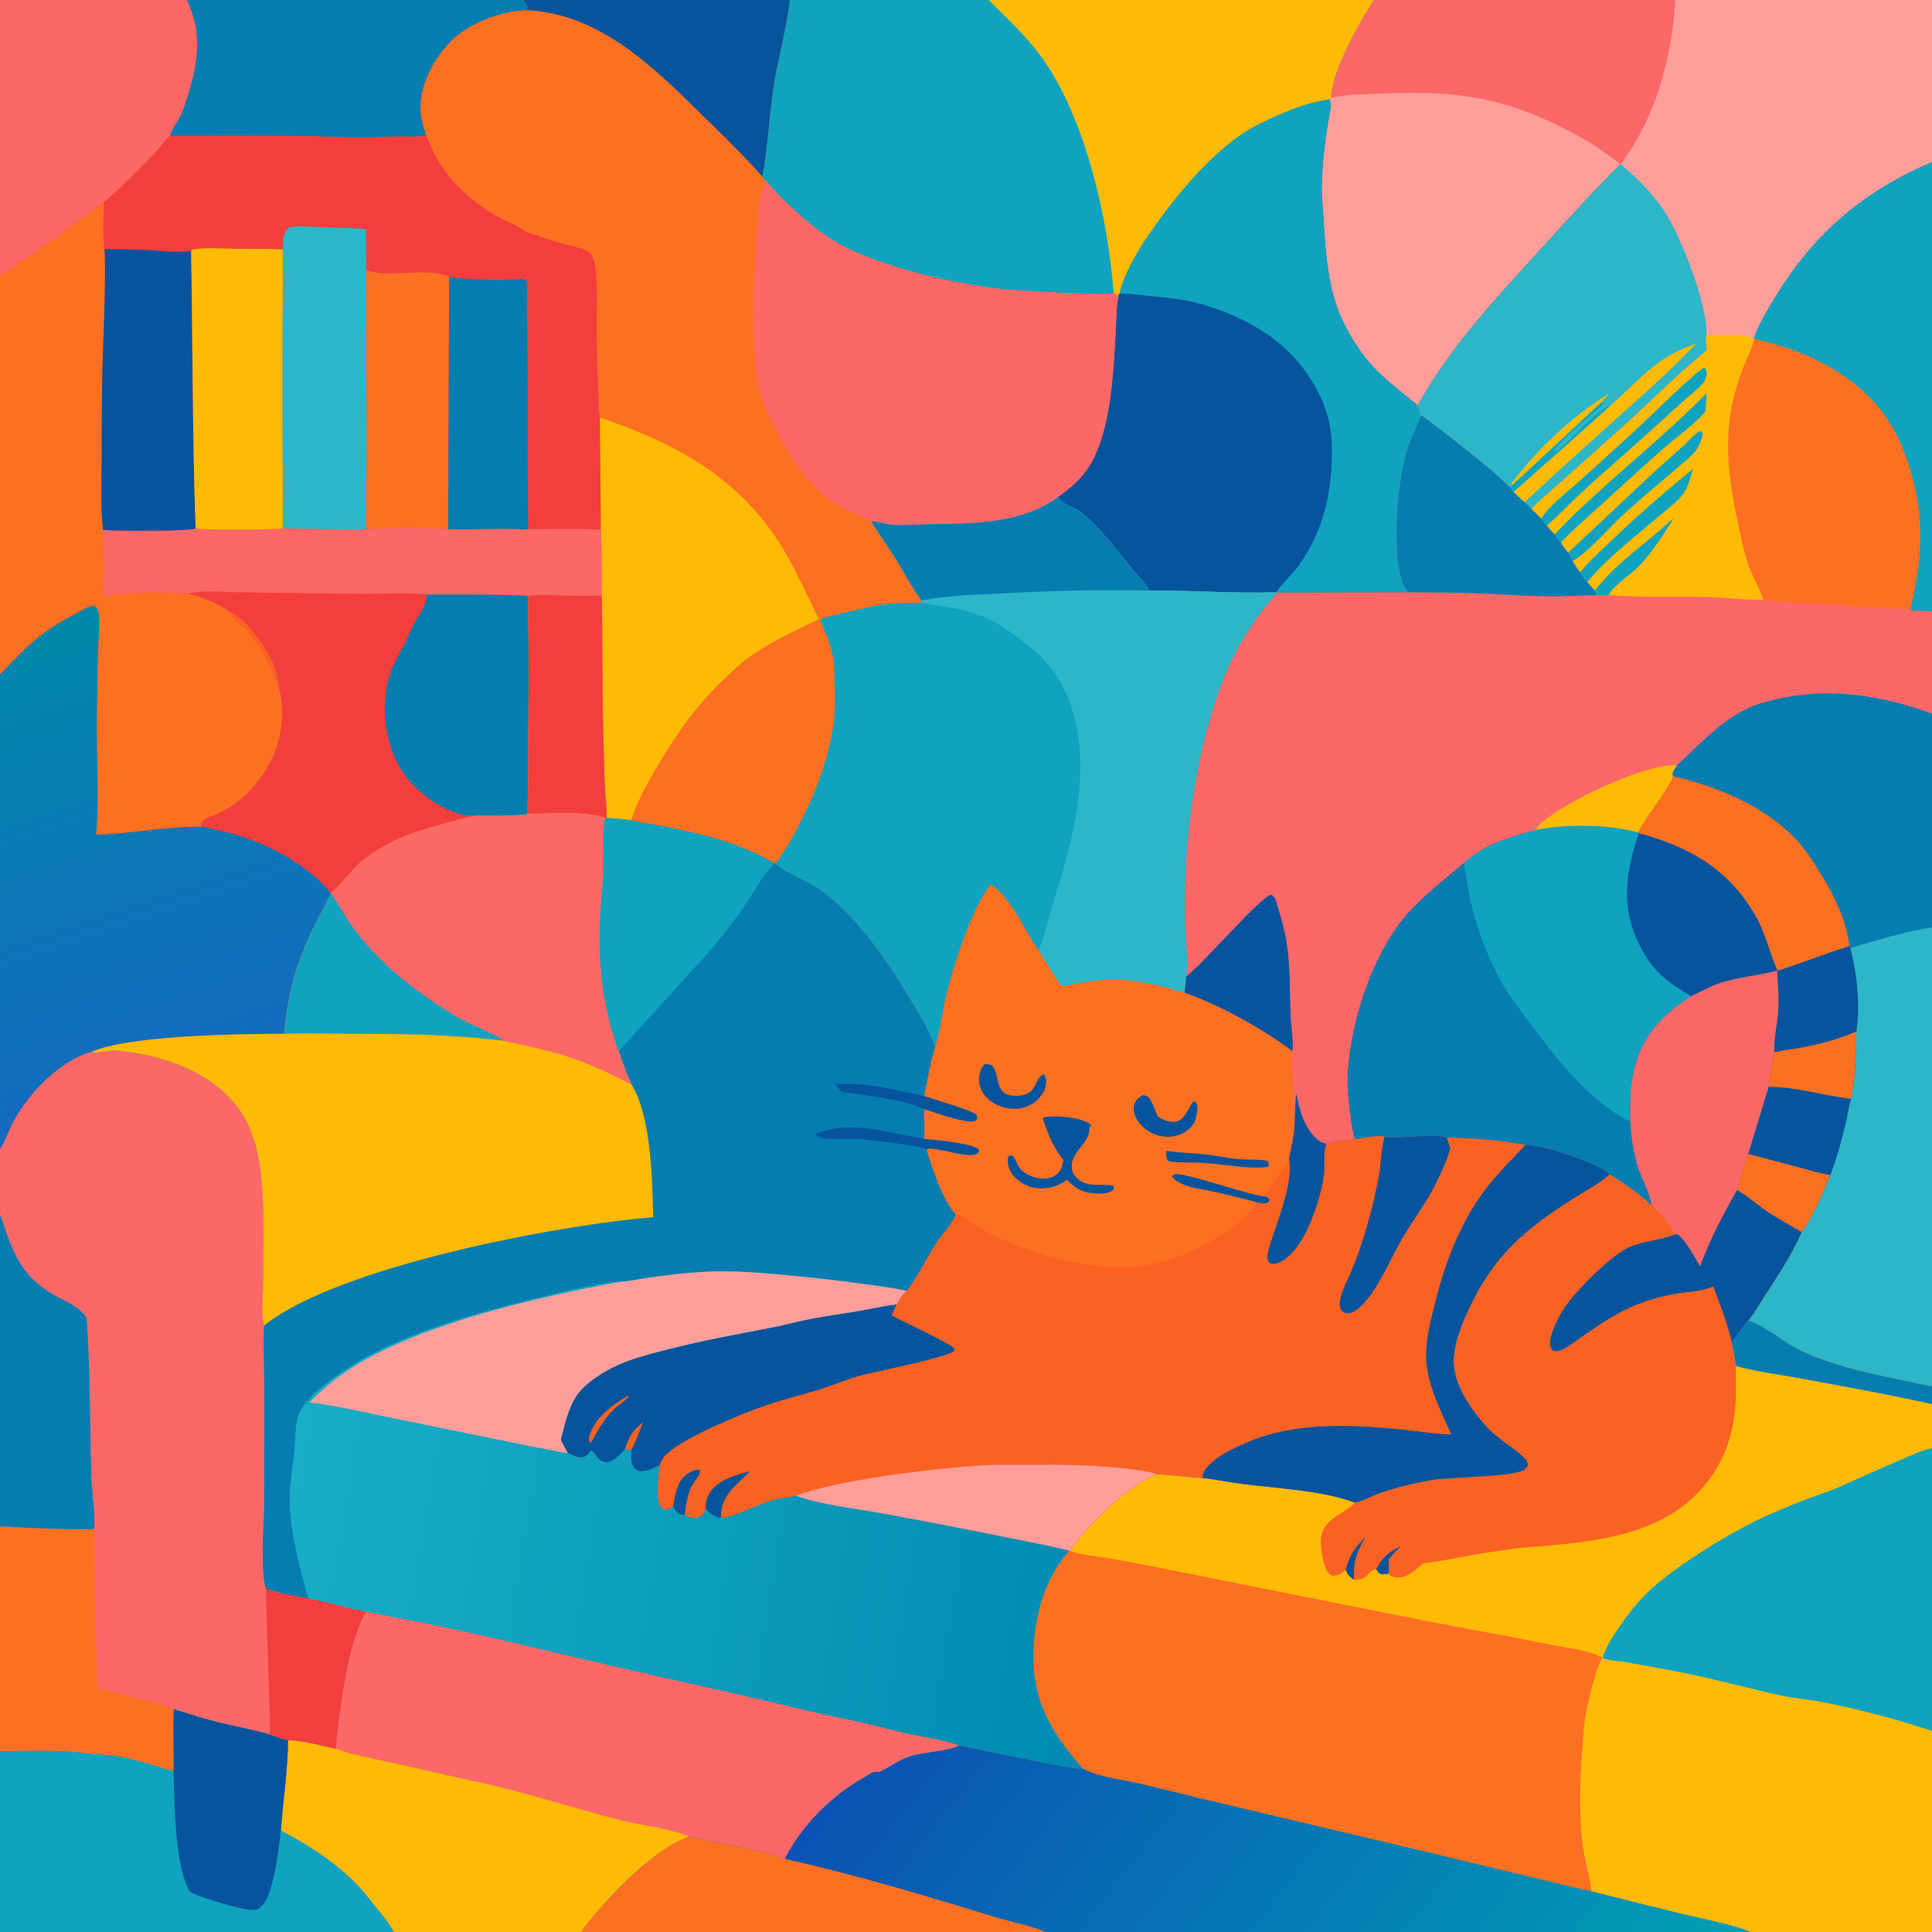 <svg version="1.1" xmlns="http://www.w3.org/2000/svg" style="display: block;" viewBox="0 0 2048 2048" width="1024" height="1024">
<defs>
	<linearGradient id="Gradient1" gradientUnits="userSpaceOnUse" x1="1163.72" y1="1749.1" x2="300.325" y2="1604.71">
		<stop class="stop0" offset="0" stop-opacity="1" stop-color="rgb(0,138,178)"/>
		<stop class="stop1" offset="1" stop-opacity="1" stop-color="rgb(23,174,198)"/>
	</linearGradient>
	<linearGradient id="Gradient2" gradientUnits="userSpaceOnUse" x1="1006.68" y1="1745.51" x2="1670.04" y2="2267.91">
		<stop class="stop0" offset="0" stop-opacity="1" stop-color="rgb(11,82,180)"/>
		<stop class="stop1" offset="1" stop-opacity="1" stop-color="rgb(0,158,180)"/>
	</linearGradient>
	<linearGradient id="Gradient3" gradientUnits="userSpaceOnUse" x1="36.717" y1="663.989" x2="195.796" y2="1143.74">
		<stop class="stop0" offset="0" stop-opacity="1" stop-color="rgb(0,136,170)"/>
		<stop class="stop1" offset="1" stop-opacity="1" stop-color="rgb(20,106,191)"/>
	</linearGradient>
</defs>
<path transform="translate(0,0)" fill="rgb(6,125,177)" d="M 0 0 L 198.077 0 L 554.877 0 L 837.235 0 L 1047.96 0 L 1456.3 0 L 1776.09 0 C 1772.26 61.559 1755.36 124.288 1718.02 174.144 C 1734.9 187.786 1751.09 204.369 1763.3 222.302 C 1781.36 248.828 1804.87 311.014 1808.32 343.028 C 1808.77 347.174 1809.07 351.051 1808.65 355.219 C 1823.46 355.032 1846.22 351.946 1859.28 359.25 C 1859.55 357.177 1859.96 355.64 1860.75 353.677 C 1866.87 338.443 1875.84 324.12 1884.48 310.203 C 1924.62 245.522 1977.98 201.001 2048 171.581 L 2048 647.991 L 2048 756.551 L 2048 982.885 L 2048 1469.41 L 2048 1488.46 L 2048 1535.13 L 2048 1834.83 L 2048 2048 L 1855.46 2048 L 1108.25 2048 L 615.861 2048 L 417.329 2048 L 0 2048 L 0 1856.06 L 0 1617.99 L 0 1287.17 L 0 1218.52 L 0 714.586 L 0 291.851 L 0 0 z"/>
<path transform="translate(0,0)" fill="rgb(253,112,34)" d="M 0 0 L 198.077 0 L 554.877 0 L 837.235 0 L 1047.96 0 L 1456.3 0 L 1776.09 0 C 1772.26 61.559 1755.36 124.288 1718.02 174.144 L 1717.52 174.271 C 1686.68 205.053 1657.73 237.158 1628.43 269.37 C 1581.75 320.673 1536.75 368.82 1502.72 429.874 C 1505.08 432.897 1503.77 439.28 1506.9 440.303 C 1500.26 454.439 1493.94 468.349 1489.86 483.492 C 1481.06 516.143 1474.92 586.838 1487.01 618.531 C 1488.36 622.054 1490.51 624.953 1492.8 627.916 L 1353.94 628.147 C 1335.69 648.481 1318.66 673.279 1306.78 697.792 C 1267.5 778.881 1251.95 902.347 1256.76 992.071 C 1257.52 1006.24 1260.44 1020.97 1257.43 1034.96 C 1257.04 1040.82 1256.38 1046.66 1255.79 1052.51 C 1247.96 1050.92 1240.19 1047.84 1232.35 1045.99 C 1189.93 1035.95 1168.49 1036.6 1125.48 1045.8 C 1116.3 1033.5 1108.57 1020 1100.57 1006.91 L 1099.53 1005.46 C 1083.57 983.021 1073.7 954.108 1050.34 937.443 C 1031.22 959.794 1009.48 1027.36 1002.81 1056.31 C 998.781 1073.84 996.951 1091.65 991.78 1108.97 C 990.761 1107.86 990.188 1106.96 989.67 1105.54 C 984.435 1091.18 976.534 1078.59 968.867 1065.46 C 944.485 1023.7 911.345 974.515 872.635 945.177 C 858.101 934.161 835.231 926.409 823.355 916.409 C 822.884 916.012 822.428 915.597 821.965 915.191 L 820.848 915.203 C 784.932 893.923 745.371 884.287 704.785 876.298 C 692.951 873.968 680.998 872.438 669.271 869.587 C 660.495 868.362 651.701 867.697 642.871 867.017 L 641.608 866.938 C 617.709 859.682 584.483 862.5 559.248 863.065 C 541.959 865.673 521.243 864.605 503.585 864.792 C 459.948 876.164 417.43 884.279 381.805 914.457 C 373.494 921.497 356.871 942.721 350.775 946.688 L 350.882 947.434 C 347.839 952.591 345.61 958.315 342.745 963.625 C 318.111 1009.27 305.861 1043.52 301.376 1095.84 C 253.067 1096.17 137.78 1097.15 96.416 1115.21 C 63.424 1124.71 31.398 1158.02 15.222 1187.27 C 9.682 1197.28 5.888 1208.91 0 1218.52 L 0 714.586 L 0 291.851 L 0 0 z"/>
<path transform="translate(0,0)" fill="rgb(243,62,61)" d="M 0 0 L 198.077 0 L 554.877 0 C 556.482 2.005 559.246 4.746 559.078 7.484 C 559.006 8.636 558.698 9.833 558.055 10.789 C 531.516 11.237 496.389 24.808 477.72 43.88 C 459.734 62.256 444.996 89.337 445.645 115.694 C 445.876 125.075 448.493 134.48 451.714 143.242 C 455.466 151.472 458.54 159.963 462.988 167.861 C 477.094 192.909 500.862 214.399 525.683 228.556 C 535.952 234.413 548.37 238.738 557.729 245.8 C 569.505 249.695 581.267 253.85 593.156 257.373 C 602.721 260.207 614.269 261.876 623.073 266.551 C 625.445 267.81 626.624 269.244 627.78 271.613 C 630.228 276.626 631.223 282.442 631.713 287.962 C 633.387 306.787 632.274 326.332 632.314 345.241 C 632.565 368.998 633.244 392.749 634.35 416.481 C 634.721 424.92 634.254 434.477 635.977 442.676 L 637.038 561.494 C 637.971 584.658 638.28 607.843 637.963 631.024 C 622.887 633.075 567.162 628.615 559.685 631.888 C 560.912 697.075 560.018 762.428 559.909 827.627 C 559.889 839.437 559.125 851.275 559.248 863.065 C 541.959 865.673 521.243 864.605 503.585 864.792 C 459.948 876.164 417.43 884.279 381.805 914.457 C 373.494 921.497 356.871 942.721 350.775 946.688 L 350.882 947.434 C 347.839 952.591 345.61 958.315 342.745 963.625 C 318.111 1009.27 305.861 1043.52 301.376 1095.84 C 253.067 1096.17 137.78 1097.15 96.416 1115.21 C 63.424 1124.71 31.398 1158.02 15.222 1187.27 C 9.682 1197.28 5.888 1208.91 0 1218.52 L 0 714.586 L 0 291.851 L 0 0 z"/>
<path transform="translate(0,0)" fill="url(#Gradient3)" d="M 0 714.586 C 30.539 683.391 40.58 671.494 80.691 650.13 C 85.874 647.37 93.606 642.094 99.58 642.145 C 100.937 642.156 101.784 643.059 102.556 644.123 C 105.226 647.803 105.103 656.562 105.182 661.023 C 105.368 671.488 104.231 682.022 103.928 692.489 C 103.35 717.274 102.918 742.062 102.631 766.852 C 102.431 806.004 105.481 845.78 101.991 884.826 C 139.412 883.418 176.729 876.118 214.185 876.081 C 224.844 878.627 235.804 880.523 246.315 883.593 C 284.479 894.738 325.232 915.417 350.775 946.688 L 350.882 947.434 C 347.839 952.591 345.61 958.315 342.745 963.625 C 318.111 1009.27 305.861 1043.52 301.376 1095.84 C 253.067 1096.17 137.78 1097.15 96.416 1115.21 C 63.424 1124.71 31.398 1158.02 15.222 1187.27 C 9.682 1197.28 5.888 1208.91 0 1218.52 L 0 714.586 z"/>
<path transform="translate(0,0)" fill="rgb(253,112,34)" d="M 109.955 214.531 C 110.094 226.17 108.044 254.683 111.024 264.137 C 112.214 306.282 109.756 348.849 108.57 390.998 C 107.97 422.133 107.731 453.274 107.853 484.414 C 107.811 509.864 106.182 536.531 109.339 561.75 C 110.649 585.212 110.963 607.935 110.092 631.42 C 139.405 627.139 169.615 627.353 199.134 629.1 C 215.04 633.052 232.245 639.744 245.465 649.62 C 248.056 656.513 253.803 661.561 259.972 665.404 C 270.912 678.195 281.202 693.53 287.805 709.067 C 290.791 716.094 292.984 723.542 296.175 730.458 C 303.243 756.935 298.026 788.618 284.247 812.149 C 269.975 836.522 252.416 853.595 226.289 864.706 C 222.15 866.466 213.45 868.498 213.299 873.649 L 214.354 875.11 L 214.185 876.081 C 176.729 876.118 139.412 883.418 101.991 884.826 C 105.481 845.78 102.431 806.004 102.631 766.852 C 102.918 742.062 103.35 717.274 103.928 692.489 C 104.231 682.022 105.368 671.488 105.182 661.023 C 105.103 656.562 105.226 647.803 102.556 644.123 C 101.784 643.059 100.937 642.156 99.58 642.145 C 93.606 642.094 85.874 647.37 80.691 650.13 C 40.58 671.494 30.539 683.391 0 714.586 L 0 291.851 C 23.396 276.816 46.864 260.861 69.308 244.435 C 82.953 234.45 95.926 224.062 109.955 214.531 z"/>
<path transform="translate(0,0)" fill="rgb(243,62,61)" d="M 199.134 629.1 C 217.768 625.32 239.74 627.791 258.821 627.917 L 381.083 629.484 C 404.119 629.921 429.628 627.761 452.277 630.191 C 466.553 630.366 552.978 629.522 559.685 631.888 C 560.912 697.075 560.018 762.428 559.909 827.627 C 559.889 839.437 559.125 851.275 559.248 863.065 C 541.959 865.673 521.243 864.605 503.585 864.792 C 459.948 876.164 417.43 884.279 381.805 914.457 C 373.494 921.497 356.871 942.721 350.775 946.688 C 325.232 915.417 284.479 894.738 246.315 883.593 C 235.804 880.523 224.844 878.627 214.185 876.081 L 214.354 875.11 L 213.299 873.649 C 213.45 868.498 222.15 866.466 226.289 864.706 C 252.416 853.595 269.975 836.522 284.247 812.149 C 298.026 788.618 303.243 756.935 296.175 730.458 C 292.984 723.542 290.791 716.094 287.805 709.067 C 281.202 693.53 270.912 678.195 259.972 665.404 C 253.803 661.561 248.056 656.513 245.465 649.62 C 232.245 639.744 215.04 633.052 199.134 629.1 z"/>
<path transform="translate(0,0)" fill="rgb(6,125,177)" d="M 452.277 630.191 C 466.553 630.366 552.978 629.522 559.685 631.888 C 560.912 697.075 560.018 762.428 559.909 827.627 C 559.889 839.437 559.125 851.275 559.248 863.065 C 541.959 865.673 521.243 864.605 503.585 864.792 C 498.815 864.124 494.028 864.394 489.29 863.27 C 469.552 858.586 449.903 844.84 436.197 830.219 C 409.078 801.288 401.411 752.636 413.119 715.395 C 416.581 704.384 423.05 694.17 428.229 683.896 C 432.09 676.236 435.337 668.27 439.258 660.64 C 443.984 651.441 451.969 642.025 452.256 631.507 C 452.268 631.069 452.27 630.63 452.277 630.191 z"/>
<path transform="translate(0,0)" fill="rgb(250,98,35)" d="M 245.465 649.62 C 253.204 653.971 261.513 660.232 266.509 667.688 C 281.785 685.801 294.659 706.213 296.175 730.458 C 292.984 723.542 290.791 716.094 287.805 709.067 C 281.202 693.53 270.912 678.195 259.972 665.404 C 253.803 661.561 248.056 656.513 245.465 649.62 z"/>
<path transform="translate(0,0)" fill="rgb(251,104,103)" d="M 0 0 L 198.077 0 C 217.711 39.903 207.638 76.753 194.03 117.017 C 190.84 126.454 182.477 134.84 180.238 143.87 C 174.275 149.214 169.395 156.745 163.741 162.637 C 146.415 180.695 128.874 198.128 109.955 214.531 C 95.926 224.062 82.953 234.45 69.308 244.435 C 46.864 260.861 23.396 276.816 0 291.851 L 0 0 z"/>
<path transform="translate(0,0)" fill="rgb(6,125,177)" d="M 198.077 0 L 554.877 0 C 556.482 2.005 559.246 4.746 559.078 7.484 C 559.006 8.636 558.698 9.833 558.055 10.789 C 531.516 11.237 496.389 24.808 477.72 43.88 C 459.734 62.256 444.996 89.337 445.645 115.694 C 445.876 125.075 448.493 134.48 451.714 143.242 C 442.796 145.497 430.736 144.328 421.428 144.497 C 407.501 144.748 393.51 145.598 379.593 145.515 C 361.646 145.408 343.691 144.441 325.737 144.208 C 277.256 143.579 228.724 143.878 180.238 143.87 C 182.477 134.84 190.84 126.454 194.03 117.017 C 207.638 76.753 217.711 39.903 198.077 0 z"/>
<path transform="translate(0,0)" fill="rgb(251,104,103)" d="M 207.344 560.143 C 211.777 562.039 291.922 561.788 300.037 560.121 C 329.228 559.848 358.782 561.915 387.871 560.96 C 413.986 559.08 449.075 558.689 475.115 560.887 C 502.97 561.262 532.572 560.061 559.925 561.041 C 585.505 561.029 611.514 559.917 637.038 561.494 C 637.971 584.658 638.28 607.843 637.963 631.024 C 622.887 633.075 567.162 628.615 559.685 631.888 C 552.978 629.522 466.553 630.366 452.277 630.191 C 429.628 627.761 404.119 629.921 381.083 629.484 L 258.821 627.917 C 239.74 627.791 217.768 625.32 199.134 629.1 C 169.615 627.353 139.405 627.139 110.092 631.42 C 110.963 607.935 110.649 585.212 109.339 561.75 C 120.46 563.103 202.301 563.312 207.344 560.143 z"/>
<path transform="translate(0,0)" fill="rgb(5,84,157)" d="M 111.024 264.137 C 127.006 263.867 143.187 264.368 159.156 265.242 C 173.49 266.027 188.306 268.175 202.586 266.019 C 204.278 364.01 203.912 462.204 207.344 560.143 C 202.301 563.312 120.46 563.103 109.339 561.75 C 106.182 536.531 107.811 509.864 107.853 484.414 C 107.731 453.274 107.97 422.133 108.57 390.998 C 109.756 348.849 112.214 306.282 111.024 264.137 z"/>
<path transform="translate(0,0)" fill="rgb(254,186,5)" d="M 202.586 266.019 L 203.998 264.454 C 218.942 262.146 234.94 263.549 250.02 263.706 C 266.67 263.879 283.382 263.529 300.012 264.377 C 299.438 362.958 299.446 461.541 300.037 560.121 C 291.922 561.788 211.777 562.039 207.344 560.143 C 203.912 462.204 204.278 364.01 202.586 266.019 z"/>
<path transform="translate(0,0)" fill="rgb(45,182,200)" d="M 300.012 264.377 C 300.03 257.538 299.337 248.079 304.662 242.876 C 306.455 241.124 307.589 240.822 310.046 240.489 C 320.147 239.119 331.697 240.514 341.874 240.887 C 353.917 241.33 366.014 241.367 378.044 242.01 C 381.4 242.189 384.721 242.598 388.048 243.06 L 388.223 285.773 C 387.965 377.428 389.673 469.341 387.871 560.96 C 358.782 561.915 329.228 559.848 300.037 560.121 C 299.446 461.541 299.438 362.958 300.012 264.377 z"/>
<path transform="translate(0,0)" fill="rgb(253,112,34)" d="M 388.223 285.773 C 405.31 295.696 457.054 282.514 476.049 293.593 L 475.115 560.887 C 449.075 558.689 413.986 559.08 387.871 560.96 C 389.673 469.341 387.965 377.428 388.223 285.773 z"/>
<path transform="translate(0,0)" fill="rgb(6,125,177)" d="M 476.049 293.593 C 492.592 296.758 538.056 297.385 556.209 295.528 C 556.688 296.184 557.357 296.737 557.644 297.497 C 559.397 302.135 558.281 323.89 558.405 329.978 C 559.976 406.997 559.014 484.031 559.925 561.041 C 532.572 560.061 502.97 561.262 475.115 560.887 L 476.049 293.593 z"/>
<path transform="translate(0,0)" fill="rgb(5,84,157)" d="M 1456.3 0 L 1776.09 0 C 1772.26 61.559 1755.36 124.288 1718.02 174.144 L 1717.52 174.271 C 1686.68 205.053 1657.73 237.158 1628.43 269.37 C 1581.75 320.673 1536.75 368.82 1502.72 429.874 C 1505.08 432.897 1503.77 439.28 1506.9 440.303 C 1500.26 454.439 1493.94 468.349 1489.86 483.492 C 1481.06 516.143 1474.92 586.838 1487.01 618.531 C 1488.36 622.054 1490.51 624.953 1492.8 627.916 L 1353.94 628.147 L 1353.24 627.809 C 1308.46 629.331 1263.3 625.618 1218.45 626.021 C 1214.72 618.678 1207.1 611.703 1201.82 605.31 C 1184.37 584.155 1167.95 561.343 1146.68 543.659 C 1138.62 536.949 1127.43 536.268 1121.42 526.907 C 1132.46 519.052 1143.91 509.671 1151.76 498.482 C 1177.25 462.14 1179.92 399.126 1182.48 355.513 C 1183.28 341.725 1183 327.267 1185.55 313.709 L 1185.83 312.268 L 1186.7 311.258 C 1192.61 284.975 1212.85 254.86 1228.72 233.157 C 1253.11 199.806 1285.82 161.48 1320.76 139.255 C 1331.38 132.499 1343.24 127.291 1354.72 122.172 C 1373.81 113.664 1388.13 108.585 1408.98 105.36 L 1410.71 104.105 C 1413.06 72.569 1439.19 26.687 1456.3 0 z"/>
<path transform="translate(0,0)" fill="rgb(254,158,155)" d="M 1456.3 0 L 1776.09 0 C 1772.26 61.559 1755.36 124.288 1718.02 174.144 L 1717.52 174.271 C 1686.68 205.053 1657.73 237.158 1628.43 269.37 C 1581.75 320.673 1536.75 368.82 1502.72 429.874 C 1481.22 411.54 1459.16 396.607 1442.64 373.023 C 1432.05 357.915 1422.59 341.326 1416.64 323.807 C 1406.18 293.044 1404.53 258.309 1402.53 226.077 C 1401.91 216.076 1400.76 205.938 1401.03 195.928 C 1401.69 171.179 1404.66 147.774 1408.83 123.419 C 1409.74 118.065 1412.26 109.99 1408.98 105.36 L 1410.71 104.105 C 1413.06 72.569 1439.19 26.687 1456.3 0 z"/>
<path transform="translate(0,0)" fill="rgb(251,104,103)" d="M 1456.3 0 L 1776.09 0 C 1772.26 61.559 1755.36 124.288 1718.02 174.144 L 1717.52 174.271 C 1703.92 163.035 1688.38 152.558 1672.93 144.09 C 1599.24 103.708 1545.57 95.216 1462.72 99.324 C 1446.14 100.146 1426.64 99.45 1410.71 104.105 C 1413.06 72.569 1439.19 26.687 1456.3 0 z"/>
<path transform="translate(0,0)" fill="rgb(15,163,191)" d="M 1408.98 105.36 C 1412.26 109.99 1409.74 118.065 1408.83 123.419 C 1404.66 147.774 1401.69 171.179 1401.03 195.928 C 1400.76 205.938 1401.91 216.076 1402.53 226.077 C 1404.53 258.309 1406.18 293.044 1416.64 323.807 C 1422.59 341.326 1432.05 357.915 1442.64 373.023 C 1459.16 396.607 1481.22 411.54 1502.72 429.874 C 1505.08 432.897 1503.77 439.28 1506.9 440.303 C 1500.26 454.439 1493.94 468.349 1489.86 483.492 C 1481.06 516.143 1474.92 586.838 1487.01 618.531 C 1488.36 622.054 1490.51 624.953 1492.8 627.916 L 1353.94 628.147 L 1353.24 627.809 C 1357.83 619.479 1370.35 608.516 1376.94 599.134 C 1404.77 559.53 1412.92 517.878 1411.71 469.95 C 1410.73 431.666 1390.1 395.58 1362.65 369.75 C 1336.76 345.399 1297.58 327.573 1262.95 319.707 C 1248.79 316.492 1234.03 315.332 1219.61 313.858 C 1208.81 312.755 1197.54 310.948 1186.7 311.258 C 1192.61 284.975 1212.85 254.86 1228.72 233.157 C 1253.11 199.806 1285.82 161.48 1320.76 139.255 C 1331.38 132.499 1343.24 127.291 1354.72 122.172 C 1373.81 113.664 1388.13 108.585 1408.98 105.36 z"/>
<path transform="translate(0,0)" fill="rgb(15,163,191)" d="M 1121.42 526.907 C 1127.43 536.268 1138.62 536.949 1146.68 543.659 C 1167.95 561.343 1184.37 584.155 1201.82 605.31 C 1207.1 611.703 1214.72 618.678 1218.45 626.021 C 1263.3 625.618 1308.46 629.331 1353.24 627.809 L 1353.94 628.147 C 1335.69 648.481 1318.66 673.279 1306.78 697.792 C 1267.5 778.881 1251.95 902.347 1256.76 992.071 C 1257.52 1006.24 1260.44 1020.97 1257.43 1034.96 C 1257.04 1040.82 1256.38 1046.66 1255.79 1052.51 C 1247.96 1050.92 1240.19 1047.84 1232.35 1045.99 C 1189.93 1035.95 1168.49 1036.6 1125.48 1045.8 C 1116.3 1033.5 1108.57 1020 1100.57 1006.91 L 1099.53 1005.46 C 1083.57 983.021 1073.7 954.108 1050.34 937.443 C 1031.22 959.794 1009.48 1027.36 1002.81 1056.31 C 998.781 1073.84 996.951 1091.65 991.78 1108.97 C 990.761 1107.86 990.188 1106.96 989.67 1105.54 C 984.435 1091.18 976.534 1078.59 968.867 1065.46 C 944.485 1023.7 911.345 974.515 872.635 945.177 C 858.101 934.161 835.231 926.409 823.355 916.409 C 822.884 916.012 822.428 915.597 821.965 915.191 C 834.605 900.529 853.398 862.892 861.476 844.059 C 871.996 819.531 881.758 787.333 884.363 760.879 C 885.531 749.014 885.212 736.968 884.957 725.062 C 884.724 714.131 884.542 702.927 882.181 692.211 C 879.593 680.464 873.833 668.098 869.351 656.927 C 877.804 653.057 887.393 651.432 896.412 649.364 C 909.085 646.458 922.129 642.715 934.998 640.882 C 948.396 638.973 962.398 639.173 975.924 638.863 L 977.129 636.471 C 967.189 624.288 959.652 608.635 951.328 595.256 C 942.306 580.754 932.225 567.02 923.372 552.389 C 929.283 552.596 935.367 554.692 941.244 555.566 C 954.295 557.506 969.195 555.852 982.43 555.661 C 1029 554.992 1082.4 555.746 1121.42 526.907 z"/>
<path transform="translate(0,0)" fill="rgb(45,182,200)" d="M 1121.42 526.907 C 1127.43 536.268 1138.62 536.949 1146.68 543.659 C 1167.95 561.343 1184.37 584.155 1201.82 605.31 C 1207.1 611.703 1214.72 618.678 1218.45 626.021 C 1263.3 625.618 1308.46 629.331 1353.24 627.809 L 1353.94 628.147 C 1335.69 648.481 1318.66 673.279 1306.78 697.792 C 1267.5 778.881 1251.95 902.347 1256.76 992.071 C 1257.52 1006.24 1260.44 1020.97 1257.43 1034.96 C 1257.04 1040.82 1256.38 1046.66 1255.79 1052.51 C 1247.96 1050.92 1240.19 1047.84 1232.35 1045.99 C 1189.93 1035.95 1168.49 1036.6 1125.48 1045.8 C 1116.3 1033.5 1108.57 1020 1100.57 1006.91 C 1106.17 998.215 1108.08 984.572 1111.1 974.584 C 1122.34 937.472 1134.64 900.53 1140.89 862.157 C 1149.22 810.929 1147.51 753.747 1115.7 710.243 C 1106.43 697.56 1094.84 687.816 1082.46 678.329 C 1042.12 647.43 1023.86 646.596 975.924 638.863 L 977.129 636.471 C 967.189 624.288 959.652 608.635 951.328 595.256 C 942.306 580.754 932.225 567.02 923.372 552.389 C 929.283 552.596 935.367 554.692 941.244 555.566 C 954.295 557.506 969.195 555.852 982.43 555.661 C 1029 554.992 1082.4 555.746 1121.42 526.907 z"/>
<path transform="translate(0,0)" fill="rgb(6,125,177)" d="M 1121.42 526.907 C 1127.43 536.268 1138.62 536.949 1146.68 543.659 C 1167.95 561.343 1184.37 584.155 1201.82 605.31 C 1207.1 611.703 1214.72 618.678 1218.45 626.021 C 1167.5 625.045 1116.54 625.997 1065.67 628.877 C 1036.16 630.261 1006.22 630.95 977.129 636.471 C 967.189 624.288 959.652 608.635 951.328 595.256 C 942.306 580.754 932.225 567.02 923.372 552.389 C 929.283 552.596 935.367 554.692 941.244 555.566 C 954.295 557.506 969.195 555.852 982.43 555.661 C 1029 554.992 1082.4 555.746 1121.42 526.907 z"/>
<path transform="translate(0,0)" fill="rgb(15,163,191)" d="M 837.235 0 L 1047.96 0 L 1456.3 0 C 1439.19 26.687 1413.06 72.569 1410.71 104.105 L 1408.98 105.36 C 1388.13 108.585 1373.81 113.664 1354.72 122.172 C 1343.24 127.291 1331.38 132.499 1320.76 139.255 C 1285.82 161.48 1253.11 199.806 1228.72 233.157 C 1212.85 254.86 1192.61 284.975 1186.7 311.258 L 1185.83 312.268 C 1183.07 311.983 1182.41 312.318 1180.51 310.337 C 1180.42 310.45 1180.34 310.581 1180.23 310.674 C 1176 314.143 1086.15 308.326 1074.41 307.495 C 1021.24 303.734 931.025 283.383 885.253 256.151 C 859.805 241.011 829.882 212.637 810.315 190.106 L 808.081 187.267 C 814.21 155.419 815.218 123.003 820.194 90.983 C 824.94 60.449 833.801 30.71 837.235 0 z"/>
<path transform="translate(0,0)" fill="rgb(254,186,5)" d="M 1047.96 0 L 1456.3 0 C 1439.19 26.687 1413.06 72.569 1410.71 104.105 L 1408.98 105.36 C 1388.13 108.585 1373.81 113.664 1354.72 122.172 C 1343.24 127.291 1331.38 132.499 1320.76 139.255 C 1285.82 161.48 1253.11 199.806 1228.72 233.157 C 1212.85 254.86 1192.61 284.975 1186.7 311.258 L 1185.83 312.268 C 1183.07 311.983 1182.41 312.318 1180.51 310.337 C 1174.47 231.561 1150.89 125.684 1104.51 61.155 C 1088.48 38.841 1067.3 19.459 1047.96 0 z"/>
<path transform="translate(0,0)" fill="rgb(251,104,103)" d="M 810.315 190.106 C 829.882 212.637 859.805 241.011 885.253 256.151 C 931.025 283.383 1021.24 303.734 1074.41 307.495 C 1086.15 308.326 1176 314.143 1180.23 310.674 C 1180.34 310.581 1180.42 310.45 1180.51 310.337 C 1182.41 312.318 1183.07 311.983 1185.83 312.268 L 1185.55 313.709 C 1183 327.267 1183.28 341.725 1182.48 355.513 C 1179.92 399.126 1177.25 462.14 1151.76 498.482 C 1143.91 509.671 1132.46 519.052 1121.42 526.907 C 1082.4 555.746 1029 554.992 982.43 555.661 C 969.195 555.852 954.295 557.506 941.244 555.566 C 935.367 554.692 929.283 552.596 923.372 552.389 C 917.324 548.267 909.31 545.724 902.594 542.71 C 884.096 534.409 868.367 522.209 855.285 506.682 C 837.231 485.254 812.444 440.613 805.542 413.897 C 793.699 368.057 799.921 267.063 804.632 218.132 C 805.519 208.923 809.468 200.768 810.206 191.579 L 810.315 190.106 z"/>
<path transform="translate(0,0)" fill="rgb(254,186,5)" d="M 635.977 442.676 C 714.027 468.975 780.736 504.479 826.589 576.045 C 837.309 592.775 846.217 611.663 855.058 629.465 C 859.451 638.309 863.293 647.761 868.292 656.26 C 842.986 668.361 816.326 680.472 793.554 696.981 C 784.933 703.231 777.105 710.735 769.363 718.028 C 739.069 746.566 717.43 777.129 696.443 812.863 C 686.456 829.867 676.327 847.732 670.12 866.526 C 669.788 867.531 669.517 868.557 669.271 869.587 C 660.495 868.362 651.701 867.697 642.871 867.017 L 641.608 866.938 C 617.709 859.682 584.483 862.5 559.248 863.065 C 559.125 851.275 559.889 839.437 559.909 827.627 C 560.018 762.428 560.912 697.075 559.685 631.888 C 567.162 628.615 622.887 633.075 637.963 631.024 C 638.28 607.843 637.971 584.658 637.038 561.494 L 635.977 442.676 z"/>
<path transform="translate(0,0)" fill="rgb(243,62,61)" d="M 559.685 631.888 C 567.162 628.615 622.887 633.075 637.963 631.024 C 638.883 681.885 638.4 732.773 639.768 783.617 C 640.246 801.374 640.661 819.25 641.492 836.99 C 641.955 846.859 643.569 857.171 642.871 867.017 L 641.608 866.938 C 617.709 859.682 584.483 862.5 559.248 863.065 C 559.125 851.275 559.889 839.437 559.909 827.627 C 560.018 762.428 560.912 697.075 559.685 631.888 z"/>
<path transform="translate(0,0)" fill="rgb(5,84,157)" d="M 554.877 0 L 837.235 0 C 833.801 30.71 824.94 60.449 820.194 90.983 C 815.218 123.003 814.21 155.419 808.081 187.267 C 805.521 184.265 802.909 181.307 800.248 178.394 C 781.462 157.886 761.525 138.831 741.741 119.357 C 690.638 69.051 634.068 14.107 558.055 10.789 C 558.698 9.833 559.006 8.636 559.078 7.484 C 559.246 4.746 556.482 2.005 554.877 0 z"/>
<path transform="translate(0,0)" fill="rgb(251,104,103)" d="M 1859.28 359.25 C 1859.55 357.177 1859.96 355.64 1860.75 353.677 C 1866.87 338.443 1875.84 324.12 1884.48 310.203 C 1924.62 245.522 1977.98 201.001 2048 171.581 L 2048 647.991 L 2048 756.551 L 2048 982.885 L 2048 1469.41 C 2036.13 1467.6 2024.23 1464.61 2012.46 1462.19 C 1977.02 1454.92 1942.23 1447.23 1909.24 1431.91 C 1892.91 1424.33 1867.33 1402.84 1853.31 1399.9 C 1860.25 1390.96 1866.13 1380.83 1872.26 1371.31 C 1885.92 1350.1 1899.72 1329.23 1909.86 1306.03 C 1897.55 1298.81 1884.66 1291.89 1872.87 1283.88 C 1862.24 1276.66 1852.56 1267.93 1841.42 1261.49 C 1826.69 1286.91 1812.23 1314.82 1802.14 1342.42 C 1797.59 1334.9 1785.18 1311.23 1777.48 1308.31 L 1775.29 1308.74 C 1770.64 1297.13 1760.29 1285.81 1750.78 1277.89 C 1737.04 1265.48 1722.06 1254.52 1706.09 1245.18 C 1705.86 1244.86 1705.67 1244.51 1705.42 1244.21 C 1697.39 1234.9 1650.99 1220.03 1637.58 1216.75 C 1630.76 1215.08 1623.92 1214.25 1616.95 1213.56 C 1589.09 1208.68 1562.05 1206.28 1533.72 1205.9 C 1517.59 1200.86 1485.86 1207.6 1467.79 1205.04 C 1458.36 1202.93 1446.32 1206.1 1436.84 1207.64 C 1427.23 1208.73 1415.11 1208.83 1406.15 1212.48 C 1403.07 1211.74 1400.11 1210.97 1397.57 1208.99 C 1383.52 1198.01 1376.79 1176.22 1374.29 1159.36 C 1372.34 1170.27 1373.4 1181.5 1372.21 1192.52 C 1371.81 1182.58 1372.02 1172.63 1371.47 1162.71 C 1370.58 1146.45 1368.67 1130.73 1369.89 1114.41 C 1338.82 1090.98 1292.49 1065.17 1255.79 1052.51 C 1256.38 1046.66 1257.04 1040.82 1257.43 1034.96 C 1260.44 1020.97 1257.52 1006.24 1256.76 992.071 C 1251.95 902.347 1267.5 778.881 1306.78 697.792 C 1318.66 673.279 1335.69 648.481 1353.94 628.147 L 1492.8 627.916 C 1490.51 624.953 1488.36 622.054 1487.01 618.531 C 1474.92 586.838 1481.06 516.143 1489.86 483.492 C 1493.94 468.349 1500.26 454.439 1506.9 440.303 C 1503.77 439.28 1505.08 432.897 1502.72 429.874 C 1536.75 368.82 1581.75 320.673 1628.43 269.37 C 1657.73 237.158 1686.68 205.053 1717.52 174.271 L 1718.02 174.144 C 1734.9 187.786 1751.09 204.369 1763.3 222.302 C 1781.36 248.828 1804.87 311.014 1808.32 343.028 C 1808.77 347.174 1809.07 351.051 1808.65 355.219 C 1823.46 355.032 1846.22 351.946 1859.28 359.25 z"/>
<path transform="translate(0,0)" fill="rgb(5,84,157)" d="M 1773.41 822.671 C 1822.09 833.966 1874.11 855.683 1907.71 893.902 C 1916.69 904.11 1923.9 916.266 1931.08 927.78 C 1944.29 948.971 1958.05 977.543 1960.46 1002.78 L 1961.51 1004.87 C 1961.8 1004.74 1962.06 1004.56 1962.36 1004.48 C 1990.71 996.406 2018.79 987.544 2048 982.885 L 2048 1469.41 C 2036.13 1467.6 2024.23 1464.61 2012.46 1462.19 C 1977.02 1454.92 1942.23 1447.23 1909.24 1431.91 C 1892.91 1424.33 1867.33 1402.84 1853.31 1399.9 C 1860.25 1390.96 1866.13 1380.83 1872.26 1371.31 C 1885.92 1350.1 1899.72 1329.23 1909.86 1306.03 C 1897.55 1298.81 1884.66 1291.89 1872.87 1283.88 C 1862.24 1276.66 1852.56 1267.93 1841.42 1261.49 C 1826.69 1286.91 1812.23 1314.82 1802.14 1342.42 C 1797.59 1334.9 1785.18 1311.23 1777.48 1308.31 L 1775.29 1308.74 C 1770.64 1297.13 1760.29 1285.81 1750.78 1277.89 C 1737.04 1265.48 1722.06 1254.52 1706.09 1245.18 C 1705.86 1244.86 1705.67 1244.51 1705.42 1244.21 C 1697.39 1234.9 1650.99 1220.03 1637.58 1216.75 C 1630.76 1215.08 1623.92 1214.25 1616.95 1213.56 C 1589.09 1208.68 1562.05 1206.28 1533.72 1205.9 C 1517.59 1200.86 1485.86 1207.6 1467.79 1205.04 C 1458.36 1202.93 1446.32 1206.1 1436.84 1207.64 C 1433.1 1201.59 1429.2 1163.54 1428.75 1155.39 C 1428.36 1147.9 1428.49 1140.38 1429.13 1132.91 C 1433.31 1078.49 1456.05 1008.87 1492.78 967.857 C 1510.38 948.2 1531.73 932.147 1551.76 915.054 C 1573.11 895.075 1601.33 886.95 1628.91 879.669 C 1659.16 873.472 1706.43 873.764 1736.31 882.471 C 1737.19 881.351 1736.84 881.905 1737.52 880.559 C 1745.58 864.59 1769.25 836.212 1773.41 822.671 z"/>
<path transform="translate(0,0)" fill="rgb(45,182,200)" d="M 2048 982.885 L 2048 1469.41 C 2036.13 1467.6 2024.23 1464.61 2012.46 1462.19 C 1977.02 1454.92 1942.23 1447.23 1909.24 1431.91 C 1892.91 1424.33 1867.33 1402.84 1853.31 1399.9 C 1860.25 1390.96 1866.13 1380.83 1872.26 1371.31 C 1885.92 1350.1 1899.72 1329.23 1909.86 1306.03 C 1897.55 1298.81 1884.66 1291.89 1872.87 1283.88 C 1862.24 1276.66 1852.56 1267.93 1841.42 1261.49 C 1844.83 1248.71 1848.24 1235.5 1853.16 1223.21 L 1874.83 1152.01 C 1904.25 1151.99 1933.05 1161.42 1962.25 1164.69 C 1967.19 1141.98 1967.49 1116.62 1967.82 1093.47 C 1972.13 1065.55 1968.43 1032.21 1961.51 1004.87 C 1961.8 1004.74 1962.06 1004.56 1962.36 1004.48 C 1990.71 996.406 2018.79 987.544 2048 982.885 z"/>
<path transform="translate(0,0)" fill="rgb(5,84,157)" d="M 1874.83 1152.01 C 1904.25 1151.99 1933.05 1161.42 1962.25 1164.69 C 1959.79 1172.85 1958.68 1181.51 1956.75 1189.82 C 1952.46 1208.33 1947.13 1227.78 1940.28 1245.49 C 1931.63 1265.9 1922.96 1288.04 1909.86 1306.03 C 1897.55 1298.81 1884.66 1291.89 1872.87 1283.88 C 1862.24 1276.66 1852.56 1267.93 1841.42 1261.49 C 1844.83 1248.71 1848.24 1235.5 1853.16 1223.21 L 1874.83 1152.01 z"/>
<path transform="translate(0,0)" fill="rgb(253,112,34)" d="M 1853.16 1223.21 L 1907.43 1237.56 C 1918.03 1240.39 1929.4 1244.18 1940.28 1245.49 C 1931.63 1265.9 1922.96 1288.04 1909.86 1306.03 C 1897.55 1298.81 1884.66 1291.89 1872.87 1283.88 C 1862.24 1276.66 1852.56 1267.93 1841.42 1261.49 C 1844.83 1248.71 1848.24 1235.5 1853.16 1223.21 z"/>
<path transform="translate(0,0)" fill="rgb(6,125,177)" d="M 1551.76 915.054 C 1555.47 939.817 1559.76 964.713 1568.12 988.421 C 1574.4 1006.23 1583.1 1026.67 1592.47 1042.98 C 1600.6 1057.13 1610.72 1069.68 1620.4 1082.74 C 1645.58 1116.71 1671.09 1150 1705.45 1175.37 C 1712.66 1180.69 1720.1 1185.22 1728.11 1189.24 C 1729.21 1207.17 1731.51 1223.63 1737.49 1240.71 C 1741.08 1250.95 1749.8 1267.75 1750.78 1277.89 C 1737.04 1265.48 1722.06 1254.52 1706.09 1245.18 C 1705.86 1244.86 1705.67 1244.51 1705.42 1244.21 C 1697.39 1234.9 1650.99 1220.03 1637.58 1216.75 C 1630.76 1215.08 1623.92 1214.25 1616.95 1213.56 C 1589.09 1208.68 1562.05 1206.28 1533.72 1205.9 C 1517.59 1200.86 1485.86 1207.6 1467.79 1205.04 C 1458.36 1202.93 1446.32 1206.1 1436.84 1207.64 C 1433.1 1201.59 1429.2 1163.54 1428.75 1155.39 C 1428.36 1147.9 1428.49 1140.38 1429.13 1132.91 C 1433.31 1078.49 1456.05 1008.87 1492.78 967.857 C 1510.38 948.2 1531.73 932.147 1551.76 915.054 z"/>
<path transform="translate(0,0)" fill="rgb(15,163,191)" d="M 1628.91 879.669 C 1659.16 873.472 1706.43 873.764 1736.31 882.471 L 1737.03 883.092 C 1723.07 927.006 1717.3 961.716 1739.26 1004.31 C 1752.88 1030.74 1767.8 1040.87 1792.44 1055.97 C 1761.59 1076.21 1739.22 1099.77 1731.38 1136.87 C 1727.72 1154.2 1727.83 1171.62 1728.11 1189.24 C 1720.1 1185.22 1712.66 1180.69 1705.45 1175.37 C 1671.09 1150 1645.58 1116.71 1620.4 1082.74 C 1610.72 1069.68 1600.6 1057.13 1592.47 1042.98 C 1583.1 1026.67 1574.4 1006.23 1568.12 988.421 C 1559.76 964.713 1555.47 939.817 1551.76 915.054 C 1573.11 895.075 1601.33 886.95 1628.91 879.669 z"/>
<path transform="translate(0,0)" fill="rgb(251,104,103)" d="M 1792.44 1055.97 C 1802.94 1051.3 1813.53 1045.06 1824.44 1041.61 C 1843.63 1035.53 1864.33 1034.16 1883.77 1028.85 C 1884.69 1043.71 1885.8 1058.61 1884.85 1073.5 C 1883.99 1086.86 1879.63 1102.5 1881.15 1115.64 C 1879.57 1118.24 1875.19 1147.33 1874.83 1152.01 L 1853.16 1223.21 C 1848.24 1235.5 1844.83 1248.71 1841.42 1261.49 C 1826.69 1286.91 1812.23 1314.82 1802.14 1342.42 C 1797.59 1334.9 1785.18 1311.23 1777.48 1308.31 L 1775.29 1308.74 C 1770.64 1297.13 1760.29 1285.81 1750.78 1277.89 C 1749.8 1267.75 1741.08 1250.95 1737.49 1240.71 C 1731.51 1223.63 1729.21 1207.17 1728.11 1189.24 C 1727.83 1171.62 1727.72 1154.2 1731.38 1136.87 C 1739.22 1099.77 1761.59 1076.21 1792.44 1055.97 z"/>
<path transform="translate(0,0)" fill="rgb(253,112,34)" d="M 1773.41 822.671 C 1822.09 833.966 1874.11 855.683 1907.71 893.902 C 1916.69 904.11 1923.9 916.266 1931.08 927.78 C 1944.29 948.971 1958.05 977.543 1960.46 1002.78 C 1934.9 1010.89 1909.92 1020.78 1884.36 1029.01 C 1875.38 1009.79 1871.85 989.72 1861.06 970.919 C 1832.57 921.285 1790.74 897.604 1737.03 883.092 L 1736.31 882.471 C 1737.19 881.351 1736.84 881.905 1737.52 880.559 C 1745.58 864.59 1769.25 836.212 1773.41 822.671 z"/>
<path transform="translate(0,0)" fill="rgb(253,112,34)" d="M 1967.82 1093.47 C 1967.49 1116.62 1967.19 1141.98 1962.25 1164.69 C 1933.05 1161.42 1904.25 1151.99 1874.83 1152.01 C 1875.19 1147.33 1879.57 1118.24 1881.15 1115.64 C 1890.18 1112.9 1899.41 1112.38 1908.63 1110.66 C 1928.25 1107 1949.59 1101.47 1967.82 1093.47 z"/>
<path transform="translate(0,0)" fill="rgb(253,112,34)" d="M 1859.28 359.25 C 1859.55 357.177 1859.96 355.64 1860.75 353.677 C 1866.87 338.443 1875.84 324.12 1884.48 310.203 C 1924.62 245.522 1977.98 201.001 2048 171.581 L 2048 647.991 C 2040.29 647.864 2032.62 647.297 2024.92 646.744 C 2007.03 643.926 1988.58 644.075 1970.51 643.054 C 1960.18 642.471 1949.93 641.064 1939.61 640.417 C 1929.41 639.776 1919.15 640.022 1908.94 639.47 C 1895.55 638.747 1882.11 637.139 1868.76 635.809 C 1867.25 626.965 1856.17 608.423 1852.73 597.529 C 1848.24 583.309 1845.28 568.549 1842.2 553.975 C 1833.71 513.763 1827.68 473.401 1835.37 432.456 C 1838.14 417.772 1843.08 402.001 1848.45 388.089 C 1851.72 379.596 1857.29 369.909 1858.96 361.059 C 1859.08 360.457 1859.17 359.853 1859.28 359.25 z"/>
<path transform="translate(0,0)" fill="rgb(15,163,191)" d="M 1859.28 359.25 C 1859.55 357.177 1859.96 355.64 1860.75 353.677 C 1866.87 338.443 1875.84 324.12 1884.48 310.203 C 1924.62 245.522 1977.98 201.001 2048 171.581 L 2048 647.991 C 2040.29 647.864 2032.62 647.297 2024.92 646.744 C 2025.31 645.328 2025.68 643.93 2026 642.497 C 2037.16 592.583 2040.32 551.436 2026.04 501.47 C 2020.21 481.058 2012.85 462.846 2001.11 445.012 C 1969.76 397.376 1913.5 370.61 1859.28 359.25 z"/>
<path transform="translate(0,0)" fill="rgb(45,182,200)" d="M 1718.02 174.144 C 1734.9 187.786 1751.09 204.369 1763.3 222.302 C 1781.36 248.828 1804.87 311.014 1808.32 343.028 C 1808.77 347.174 1809.07 351.051 1808.65 355.219 C 1808.04 360.703 1808.66 365.646 1809.38 371.062 C 1778.25 396.407 1750.16 425.277 1720.33 452.078 L 1652.41 512.844 C 1642.64 521.623 1632.37 529.96 1623.2 539.375 L 1616.17 532.399 C 1612.03 528.901 1608.15 525.189 1604.24 521.439 C 1602.84 519.993 1601.82 518.213 1600.71 516.541 C 1594.48 511.189 1588.79 505.141 1582.5 499.791 C 1557.86 479.259 1532.65 459.422 1506.9 440.303 C 1503.77 439.28 1505.08 432.897 1502.72 429.874 C 1536.75 368.82 1581.75 320.673 1628.43 269.37 C 1657.73 237.158 1686.68 205.053 1717.52 174.271 L 1718.02 174.144 z"/>
<path transform="translate(0,0)" fill="rgb(254,186,5)" d="M 1798.17 363.922 C 1773.67 390.205 1746.96 413.697 1720.27 437.666 C 1685.36 469.029 1650.36 500.26 1616.17 532.399 C 1612.03 528.901 1608.15 525.189 1604.24 521.439 C 1638.32 491.315 1672.46 461.312 1706.1 430.655 C 1726.05 413.785 1744.27 392.503 1766.53 378.719 C 1776.42 372.591 1787.41 368.258 1798.17 363.922 z"/>
<path transform="translate(0,0)" fill="rgb(254,186,5)" d="M 1601.99 515.412 C 1602.01 515.019 1601.99 514.618 1602.06 514.233 C 1602.92 510.061 1608.45 504.43 1611.27 500.941 C 1636.96 469.107 1670.93 438.365 1705.91 417.021 C 1703.29 420.373 1700.4 423.475 1697.55 426.621 L 1601.99 515.412 z"/>
<path transform="translate(0,0)" fill="rgb(15,163,191)" d="M 1697.55 426.621 L 1699.42 426.805 L 1699.56 428.392 C 1690.64 436.965 1651 469.245 1647.46 478.082 C 1651.31 478.248 1654.12 475.28 1656.84 472.801 C 1671.86 459.064 1687.77 440.231 1704.95 429.82 L 1706.1 430.655 C 1672.46 461.312 1638.32 491.315 1604.24 521.439 C 1602.84 519.993 1601.82 518.213 1600.71 516.541 L 1601.99 515.412 L 1697.55 426.621 z"/>
<path transform="translate(0,0)" fill="rgb(6,125,177)" d="M 1777.82 811.166 C 1802.89 788.284 1823.15 764.204 1855.22 749.732 C 1863.49 746 1872.38 743.866 1881.15 741.675 C 1936.67 727.808 1995.04 736.901 2048 756.551 L 2048 982.885 C 2018.79 987.544 1990.71 996.406 1962.36 1004.48 C 1962.06 1004.56 1961.8 1004.74 1961.51 1004.87 L 1960.46 1002.78 C 1958.05 977.543 1944.29 948.971 1931.08 927.78 C 1923.9 916.266 1916.69 904.11 1907.71 893.902 C 1874.11 855.683 1822.09 833.966 1773.41 822.671 L 1772.73 820.796 C 1773.23 817.058 1775.71 814.173 1777.82 811.166 z"/>
<path transform="translate(0,0)" fill="rgb(254,186,5)" d="M 1808.65 355.219 C 1823.46 355.032 1846.22 351.946 1859.28 359.25 C 1859.17 359.853 1859.08 360.457 1858.96 361.059 C 1857.29 369.909 1851.72 379.596 1848.45 388.089 C 1843.08 402.001 1838.14 417.772 1835.37 432.456 C 1827.68 473.401 1833.71 513.763 1842.2 553.975 C 1845.28 568.549 1848.24 583.309 1852.73 597.529 C 1856.17 608.423 1867.25 626.965 1868.76 635.809 C 1848.93 636.245 1829.11 633.289 1809.26 632.844 C 1774.74 632.071 1739.5 633.636 1705.12 630.835 C 1700.77 631.15 1696.66 631.378 1692.31 630.896 L 1690.48 626.147 C 1687.82 623.151 1685.18 620.129 1682.58 617.08 C 1679.41 614.045 1677.41 610.354 1675.16 606.63 C 1671.96 603.082 1669.57 598.892 1667.03 594.86 L 1662.41 585.829 C 1659.22 582.648 1656.93 578.905 1654.46 575.168 C 1652.16 572.386 1650.04 569.437 1647.86 566.561 C 1644.92 563.534 1642.22 560.319 1639.49 557.112 C 1637.11 554.896 1635.48 552.316 1633.68 549.639 L 1623.2 539.375 C 1632.37 529.96 1642.64 521.623 1652.41 512.844 L 1720.33 452.078 C 1750.16 425.277 1778.25 396.407 1809.38 371.062 C 1808.66 365.646 1808.04 360.703 1808.65 355.219 z"/>
<path transform="translate(0,0)" fill="rgb(15,163,191)" d="M 1633.68 549.639 C 1642.7 535.753 1661.77 521.325 1674.21 510.096 L 1726.25 462.887 C 1750.56 440.68 1773.79 416.738 1798.72 395.301 C 1801.16 393.199 1803.88 390.909 1806.95 389.814 C 1808.72 391.769 1809.21 393.686 1809.08 396.343 C 1808.91 399.972 1807.54 403.441 1805.18 406.204 C 1798.94 413.374 1790.21 419.73 1783.18 426.197 C 1762.46 445.222 1741.56 464.046 1720.48 482.668 C 1705.03 496.492 1689.14 510.163 1674.05 524.335 C 1662.85 534.854 1652.22 546.537 1640.44 556.35 C 1640.13 556.611 1639.8 556.858 1639.49 557.112 C 1637.11 554.896 1635.48 552.316 1633.68 549.639 z"/>
<path transform="translate(0,0)" fill="rgb(15,163,191)" d="M 1647.86 566.561 C 1698.43 513.506 1757.74 469.135 1809.08 416.791 L 1807.86 436.017 C 1801.09 445.611 1772.43 467.393 1761.76 476.712 C 1740.52 495.548 1719.47 514.615 1698.64 533.909 C 1683.8 547.488 1668.33 560.581 1654.46 575.168 C 1652.16 572.386 1650.04 569.437 1647.86 566.561 z"/>
<path transform="translate(0,0)" fill="rgb(15,163,191)" d="M 1662.41 585.829 L 1750.41 503.171 C 1761.93 492.368 1773.93 482.211 1785.57 471.572 C 1789.94 467.57 1793.96 462.593 1798.68 459.084 C 1800.58 457.673 1801.52 457.244 1803.79 457.058 C 1805.35 460.19 1804.62 462.601 1803.52 465.855 C 1801.6 471.493 1799.05 476.595 1794.88 480.911 C 1789.09 486.911 1782.11 492.251 1775.8 497.721 C 1758.84 512.439 1741.41 526.78 1724.7 541.766 C 1707.81 556.912 1685.57 583.861 1667.03 594.86 L 1662.41 585.829 z"/>
<path transform="translate(0,0)" fill="rgb(15,163,191)" d="M 1675.16 606.63 C 1684.46 595.015 1696.01 584.747 1706.72 574.45 C 1734.9 547.501 1764.21 521.751 1794.55 497.268 C 1792.04 505.629 1789.88 515.276 1784.96 522.542 C 1778.71 531.777 1767.21 539.704 1758.79 546.95 C 1735.34 567.129 1701.41 593.224 1682.58 617.08 C 1679.41 614.045 1677.41 610.354 1675.16 606.63 z"/>
<path transform="translate(0,0)" fill="rgb(15,163,191)" d="M 1690.48 626.147 C 1708.14 603.161 1731.5 585.524 1753.66 567.158 C 1760.67 561.347 1767.13 554.942 1774.27 549.274 C 1763.31 566.359 1752.77 583.566 1738.9 598.53 C 1728.55 609.702 1712.94 617.653 1705.12 630.835 C 1700.77 631.15 1696.66 631.378 1692.31 630.896 L 1690.48 626.147 z"/>
<path transform="translate(0,0)" fill="rgb(6,125,177)" d="M 1506.9 440.303 C 1532.65 459.422 1557.86 479.259 1582.5 499.791 C 1588.79 505.141 1594.48 511.189 1600.71 516.541 C 1601.82 518.213 1602.84 519.993 1604.24 521.439 C 1608.15 525.189 1612.03 528.901 1616.17 532.399 L 1623.2 539.375 L 1633.68 549.639 C 1635.48 552.316 1637.11 554.896 1639.49 557.112 C 1642.22 560.319 1644.92 563.534 1647.86 566.561 C 1650.04 569.437 1652.16 572.386 1654.46 575.168 C 1656.93 578.905 1659.22 582.648 1662.41 585.829 L 1667.03 594.86 C 1669.57 598.892 1671.96 603.082 1675.16 606.63 C 1677.41 610.354 1679.41 614.045 1682.58 617.08 C 1685.18 620.129 1687.82 623.151 1690.48 626.147 L 1692.31 630.896 C 1675.97 630.922 1659.66 632.398 1643.3 632.167 C 1616.03 631.782 1588.74 629.775 1561.5 628.733 C 1538.66 627.859 1515.66 628.135 1492.8 627.916 C 1490.51 624.953 1488.36 622.054 1487.01 618.531 C 1474.92 586.838 1481.06 516.143 1489.86 483.492 C 1493.94 468.349 1500.26 454.439 1506.9 440.303 z"/>
<path transform="translate(0,0)" fill="rgb(5,84,157)" d="M 1257.43 1034.96 C 1257.72 1034.76 1258.01 1034.55 1258.3 1034.34 C 1275.24 1021.82 1336.25 950.199 1347.69 948.385 C 1351.9 950.669 1353.03 956.331 1354.3 960.62 C 1358.1 973.51 1362.06 987.011 1364.08 1000.31 C 1368.03 1026.22 1366.95 1053.18 1368.22 1079.32 C 1368.76 1090.43 1371.4 1103.5 1369.89 1114.41 C 1338.82 1090.98 1292.49 1065.17 1255.79 1052.51 C 1256.38 1046.66 1257.04 1040.82 1257.43 1034.96 z"/>
<path transform="translate(0,0)" fill="rgb(254,186,5)" d="M 1628.91 879.669 L 1628.62 877.826 C 1630.11 875.983 1631.62 874.385 1633.39 872.803 C 1659.3 849.761 1743.85 809.086 1777.82 811.166 C 1775.71 814.173 1773.23 817.058 1772.73 820.796 L 1773.41 822.671 C 1769.25 836.212 1745.58 864.59 1737.52 880.559 C 1736.84 881.905 1737.19 881.351 1736.31 882.471 C 1706.43 873.764 1659.16 873.472 1628.91 879.669 z"/>
<path transform="translate(0,0)" fill="rgb(254,186,5)" d="M 1436.49 1592.89 C 1445.21 1590.98 1454.16 1585.86 1462.65 1582.85 C 1479 1577.05 1497.91 1572.42 1515 1569.34 C 1537.52 1565.28 1598.93 1566.13 1614.89 1558.58 C 1617.81 1557.2 1618.75 1555.44 1619.72 1552.51 C 1619.2 1549.82 1618.43 1548.23 1616.57 1546.29 C 1605.27 1534.52 1588.16 1526.11 1575.73 1512.27 C 1558.82 1493.44 1539.32 1465.91 1541.14 1439.2 C 1542.54 1418.74 1551.4 1399.13 1560.3 1380.95 C 1585.6 1329.25 1618.77 1301.81 1665.91 1271.66 C 1679.61 1262.9 1693.71 1255.9 1706.09 1245.18 C 1722.06 1254.52 1737.04 1265.48 1750.78 1277.89 C 1760.29 1285.81 1770.64 1297.13 1775.29 1308.74 L 1777.48 1308.31 C 1785.18 1311.23 1797.59 1334.9 1802.14 1342.42 C 1812.23 1314.82 1826.69 1286.91 1841.42 1261.49 C 1852.56 1267.93 1862.24 1276.66 1872.87 1283.88 C 1884.66 1291.89 1897.55 1298.81 1909.86 1306.03 C 1899.72 1329.23 1885.92 1350.1 1872.26 1371.31 C 1866.13 1380.83 1860.25 1390.96 1853.31 1399.9 C 1867.33 1402.84 1892.91 1424.33 1909.24 1431.91 C 1942.23 1447.23 1977.02 1454.92 2012.46 1462.19 C 2024.23 1464.61 2036.13 1467.6 2048 1469.41 L 2048 1488.46 L 2048 1535.13 L 2048 1834.83 L 2048 2048 L 1855.46 2048 L 1108.25 2048 L 615.861 2048 C 640.024 2014.68 687.258 1965.19 725.232 1948.63 L 730.202 1946.43 C 763.675 1955.33 799.447 1957.86 831.786 1970.42 C 848.697 1936.18 881.764 1903.02 914.892 1884.63 C 917.847 1882.99 924.134 1878.51 926.976 1878.2 C 930.511 1877.82 931.515 1878.7 934.998 1876.86 C 945.675 1871.21 954.883 1864.34 966.708 1860.94 C 978.585 1857.52 1005.28 1855.82 1014.61 1851.08 C 1015.2 1850.78 1015.77 1850.45 1016.36 1850.13 C 1037.02 1853.85 1137.94 1876.36 1147.99 1874.84 C 1120.92 1844.47 1098.63 1811.52 1096.01 1769.56 C 1093.24 1725.21 1103.15 1677.94 1133.43 1643.91 L 1134.26 1643.86 C 1153.64 1615.58 1195.06 1575.07 1226.43 1562.77 C 1242.63 1563.28 1258.62 1566.11 1274.79 1566.65 C 1289.48 1568.33 1303.89 1571.38 1318.52 1573.22 C 1354.27 1577.71 1403.31 1580.18 1436.49 1592.89 z"/>
<path transform="translate(0,0)" fill="rgb(253,112,34)" d="M 1134.26 1643.86 C 1146.23 1648.56 1161.38 1649.48 1174.1 1651.58 C 1189.89 1654.32 1205.65 1657.26 1221.37 1660.39 L 1513.87 1718.66 C 1557.01 1726.97 1600.23 1734.56 1643.27 1743.41 C 1660.82 1747.02 1683.05 1748.7 1698.85 1757.31 L 1698.93 1757.74 C 1692.69 1763.15 1681.78 1810.62 1680.41 1820.7 C 1678.39 1835.67 1677.64 1851.19 1676.58 1866.26 C 1674.59 1894.48 1674.19 1930.48 1678.21 1958.54 C 1680.02 1971.18 1686.52 1993.75 1686.76 2004.62 C 1719.14 2012.9 1751.56 2021 1784.02 2028.92 C 1799.88 2032.72 1843.29 2041.35 1855.46 2048 L 1108.25 2048 L 615.861 2048 C 640.024 2014.68 687.258 1965.19 725.232 1948.63 L 730.202 1946.43 C 763.675 1955.33 799.447 1957.86 831.786 1970.42 C 848.697 1936.18 881.764 1903.02 914.892 1884.63 C 917.847 1882.99 924.134 1878.51 926.976 1878.2 C 930.511 1877.82 931.515 1878.7 934.998 1876.86 C 945.675 1871.21 954.883 1864.34 966.708 1860.94 C 978.585 1857.52 1005.28 1855.82 1014.61 1851.08 C 1015.2 1850.78 1015.77 1850.45 1016.36 1850.13 C 1037.02 1853.85 1137.94 1876.36 1147.99 1874.84 C 1120.92 1844.47 1098.63 1811.52 1096.01 1769.56 C 1093.24 1725.21 1103.15 1677.94 1133.43 1643.91 L 1134.26 1643.86 z"/>
<path transform="translate(0,0)" fill="url(#Gradient2)" d="M 1016.36 1850.13 C 1037.02 1853.85 1137.94 1876.36 1147.99 1874.84 C 1165.81 1884.03 1187.85 1886.02 1207.16 1890.49 C 1230.06 1895.79 1252.93 1901.54 1275.77 1907.11 L 1490.51 1957.94 L 1622.25 1989.5 C 1643.69 1994.57 1665.13 2000.45 1686.76 2004.62 C 1719.14 2012.9 1751.56 2021 1784.02 2028.92 C 1799.88 2032.72 1843.29 2041.35 1855.46 2048 L 1108.25 2048 L 615.861 2048 C 640.024 2014.68 687.258 1965.19 725.232 1948.63 L 730.202 1946.43 C 763.675 1955.33 799.447 1957.86 831.786 1970.42 C 848.697 1936.18 881.764 1903.02 914.892 1884.63 C 917.847 1882.99 924.134 1878.51 926.976 1878.2 C 930.511 1877.82 931.515 1878.7 934.998 1876.86 C 945.675 1871.21 954.883 1864.34 966.708 1860.94 C 978.585 1857.52 1005.28 1855.82 1014.61 1851.08 C 1015.2 1850.78 1015.77 1850.45 1016.36 1850.13 z"/>
<path transform="translate(0,0)" fill="rgb(253,112,34)" d="M 730.202 1946.43 C 763.675 1955.33 799.447 1957.86 831.786 1970.42 C 907.171 1987.33 981.813 2009.69 1055.62 2032.4 C 1068.71 2036.43 1097.7 2042.66 1108.25 2048 L 615.861 2048 C 640.024 2014.68 687.258 1965.19 725.232 1948.63 L 730.202 1946.43 z"/>
<path transform="translate(0,0)" fill="rgb(250,98,35)" d="M 1436.49 1592.89 C 1445.21 1590.98 1454.16 1585.86 1462.65 1582.85 C 1479 1577.05 1497.91 1572.42 1515 1569.34 C 1537.52 1565.28 1598.93 1566.13 1614.89 1558.58 C 1617.81 1557.2 1618.75 1555.44 1619.72 1552.51 C 1619.2 1549.82 1618.43 1548.23 1616.57 1546.29 C 1605.27 1534.52 1588.16 1526.11 1575.73 1512.27 C 1558.82 1493.44 1539.32 1465.91 1541.14 1439.2 C 1542.54 1418.74 1551.4 1399.13 1560.3 1380.95 C 1585.6 1329.25 1618.77 1301.81 1665.91 1271.66 C 1679.61 1262.9 1693.71 1255.9 1706.09 1245.18 C 1722.06 1254.52 1737.04 1265.48 1750.78 1277.89 C 1760.29 1285.81 1770.64 1297.13 1775.29 1308.74 L 1777.48 1308.31 C 1785.18 1311.23 1797.59 1334.9 1802.14 1342.42 C 1812.23 1314.82 1826.69 1286.91 1841.42 1261.49 C 1852.56 1267.93 1862.24 1276.66 1872.87 1283.88 C 1884.66 1291.89 1897.55 1298.81 1909.86 1306.03 C 1899.72 1329.23 1885.92 1350.1 1872.26 1371.31 C 1866.13 1380.83 1860.25 1390.96 1853.31 1399.9 C 1847.17 1407.44 1841.35 1415.22 1835.85 1423.24 C 1837.08 1431.44 1839.23 1439.74 1840.17 1447.92 C 1839.72 1461.16 1840.56 1474.45 1839.79 1487.67 C 1837.49 1526.89 1823.15 1560.91 1794.31 1587.82 C 1753.38 1626.02 1694.46 1633.51 1640.99 1638.49 C 1629.53 1639.56 1617.88 1639.84 1606.49 1641.45 C 1590.08 1643.78 1573.32 1646.13 1557.03 1649.08 C 1540.83 1652.01 1524.91 1655.46 1508.5 1657.19 C 1500.96 1663.9 1492.26 1672.47 1481.45 1672.22 C 1477.57 1672.13 1474.47 1671.04 1471.84 1668.14 L 1464.38 1668.86 C 1461.01 1667.36 1460.76 1666.34 1458.85 1663.29 C 1448.92 1665.09 1451.2 1675.33 1435.28 1674.49 C 1430.72 1671.74 1428.59 1669.09 1426.49 1664.25 L 1425.64 1664.44 C 1420.91 1668.91 1418.93 1670.09 1412.4 1670.3 C 1410.77 1669.67 1409.69 1669.19 1408.5 1667.84 C 1402.71 1661.25 1399.77 1641.35 1400.14 1632.54 C 1401.06 1611.13 1421.84 1606.3 1435.22 1594.08 C 1435.65 1593.69 1436.07 1593.28 1436.49 1592.89 z"/>
<path transform="translate(0,0)" fill="rgb(5,84,157)" d="M 1841.42 1261.49 C 1852.56 1267.93 1862.24 1276.66 1872.87 1283.88 C 1884.66 1291.89 1897.55 1298.81 1909.86 1306.03 C 1899.72 1329.23 1885.92 1350.1 1872.26 1371.31 C 1866.13 1380.83 1860.25 1390.96 1853.31 1399.9 C 1847.17 1407.44 1841.35 1415.22 1835.85 1423.24 C 1831.36 1403.2 1823.43 1382.86 1816.05 1363.7 C 1802.57 1369.67 1786.84 1369.25 1772.42 1372.11 C 1726.68 1381.18 1703.98 1397.92 1667.22 1423.79 C 1662.28 1427.26 1653.48 1433.6 1647.22 1431.99 C 1645.71 1431.6 1644.7 1430.27 1644.06 1428.89 C 1640.77 1421.76 1646.55 1408.49 1649.73 1401.77 C 1653.39 1393.85 1657.94 1386.36 1663.29 1379.47 C 1675.68 1363.54 1708.82 1330.03 1726.79 1322.2 C 1741.81 1315.65 1758.94 1314.67 1774.29 1309.12 C 1774.63 1309 1774.96 1308.87 1775.29 1308.74 L 1777.48 1308.31 C 1785.18 1311.23 1797.59 1334.9 1802.14 1342.42 C 1812.23 1314.82 1826.69 1286.91 1841.42 1261.49 z"/>
<path transform="translate(0,0)" fill="rgb(5,84,157)" d="M 1458.85 1663.29 C 1464.87 1651.53 1472.51 1644.37 1484.69 1639.21 C 1480.44 1643.72 1475.83 1648.17 1471.94 1652.98 C 1472 1657.92 1472.49 1663.25 1471.84 1668.14 L 1464.38 1668.86 C 1461.01 1667.36 1460.76 1666.34 1458.85 1663.29 z"/>
<path transform="translate(0,0)" fill="rgb(5,84,157)" d="M 1426.49 1664.25 C 1429.67 1649.88 1436.54 1639.83 1447 1629.8 C 1437.89 1646.42 1434.42 1655.11 1435.28 1674.49 C 1430.72 1671.74 1428.59 1669.09 1426.49 1664.25 z"/>
<path transform="translate(0,0)" fill="rgb(254,186,5)" d="M 1686.76 2004.62 C 1686.52 1993.75 1680.02 1971.18 1678.21 1958.54 C 1674.19 1930.48 1674.59 1894.48 1676.58 1866.26 C 1677.64 1851.19 1678.39 1835.67 1680.41 1820.7 C 1681.78 1810.62 1692.69 1763.15 1698.93 1757.74 C 1706.07 1760.73 1716.13 1760.6 1723.9 1761.97 C 1745.32 1765.73 1766.84 1769.73 1788.16 1774 C 1822.5 1780.88 1856.31 1790.64 1890.64 1797.8 C 1904.19 1800.63 1918.08 1801.66 1931.67 1804.28 C 1970.82 1811.82 2010.18 1822.33 2048 1834.83 L 2048 2048 L 1855.46 2048 C 1843.29 2041.35 1799.88 2032.72 1784.02 2028.92 C 1751.56 2021 1719.14 2012.9 1686.76 2004.62 z"/>
<path transform="translate(0,0)" fill="rgb(15,163,191)" d="M 1698.85 1757.31 C 1701.57 1747.65 1707.71 1737.85 1713.23 1729.51 C 1722.68 1715.24 1733.73 1700.45 1746.01 1688.49 C 1774.97 1660.26 1839.16 1621.17 1876.93 1604.84 C 1890.18 1599.12 1903.58 1593.44 1917.1 1588.4 C 1928.05 1584.32 1939.22 1580.93 1949.89 1576.14 C 1971.01 1566.52 1992.25 1557.16 2013.59 1548.06 C 2024.47 1543.45 2036.4 1537.47 2048 1535.13 L 2048 1834.83 C 2010.18 1822.33 1970.82 1811.82 1931.67 1804.28 C 1918.08 1801.66 1904.19 1800.63 1890.64 1797.8 C 1856.31 1790.64 1822.5 1780.88 1788.16 1774 C 1766.84 1769.73 1745.32 1765.73 1723.9 1761.97 C 1716.13 1760.6 1706.07 1760.73 1698.93 1757.74 L 1698.85 1757.31 z"/>
<path transform="translate(0,0)" fill="rgb(6,125,177)" d="M 1853.31 1399.9 C 1867.33 1402.84 1892.91 1424.33 1909.24 1431.91 C 1942.23 1447.23 1977.02 1454.92 2012.46 1462.19 C 2024.23 1464.61 2036.13 1467.6 2048 1469.41 L 2048 1488.46 C 2001.44 1477.99 1954.31 1469.71 1907.37 1460.95 C 1884.83 1456.74 1862.29 1454.34 1840.17 1447.92 C 1839.23 1439.74 1837.08 1431.44 1835.85 1423.24 C 1841.35 1415.22 1847.17 1407.44 1853.31 1399.9 z"/>
<path transform="translate(0,0)" fill="rgb(250,98,35)" d="M 1050.34 937.443 C 1073.7 954.108 1083.57 983.021 1099.53 1005.46 L 1100.57 1006.91 C 1108.57 1020 1116.3 1033.5 1125.48 1045.8 C 1168.49 1036.6 1189.93 1035.95 1232.35 1045.99 C 1240.19 1047.84 1247.96 1050.92 1255.79 1052.51 C 1292.49 1065.17 1338.82 1090.98 1369.89 1114.41 C 1368.67 1130.73 1370.58 1146.45 1371.47 1162.71 C 1372.02 1172.63 1371.81 1182.58 1372.21 1192.52 C 1373.4 1181.5 1372.34 1170.27 1374.29 1159.36 C 1376.79 1176.22 1383.52 1198.01 1397.57 1208.99 C 1400.11 1210.97 1403.07 1211.74 1406.15 1212.48 C 1415.11 1208.83 1427.23 1208.73 1436.84 1207.64 C 1446.32 1206.1 1458.36 1202.93 1467.79 1205.04 C 1485.86 1207.6 1517.59 1200.86 1533.72 1205.9 C 1562.05 1206.28 1589.09 1208.68 1616.95 1213.56 C 1623.92 1214.25 1630.76 1215.08 1637.58 1216.75 C 1650.99 1220.03 1697.39 1234.9 1705.42 1244.21 C 1705.67 1244.51 1705.86 1244.86 1706.09 1245.18 C 1693.71 1255.9 1679.61 1262.9 1665.91 1271.66 C 1618.77 1301.81 1585.6 1329.25 1560.3 1380.95 C 1551.4 1399.13 1542.54 1418.74 1541.14 1439.2 C 1539.32 1465.91 1558.82 1493.44 1575.73 1512.27 C 1588.16 1526.11 1605.27 1534.52 1616.57 1546.29 C 1618.43 1548.23 1619.2 1549.82 1619.72 1552.51 C 1618.75 1555.44 1617.81 1557.2 1614.89 1558.58 C 1598.93 1566.13 1537.52 1565.28 1515 1569.34 C 1497.91 1572.42 1479 1577.05 1462.65 1582.85 C 1454.16 1585.86 1445.21 1590.98 1436.49 1592.89 C 1403.31 1580.18 1354.27 1577.71 1318.52 1573.22 C 1303.89 1571.38 1289.48 1568.33 1274.79 1566.65 C 1258.62 1566.11 1242.63 1563.28 1226.43 1562.77 C 1195.06 1575.07 1153.64 1615.58 1134.26 1643.86 L 1133.43 1643.91 C 1113.06 1638.69 1092.4 1635 1071.82 1630.77 C 1026.14 1621.5 980.368 1612.67 934.52 1604.26 C 908.772 1599.52 866.589 1594.63 843.872 1585.61 C 835.03 1587.66 825.787 1588.35 817.112 1590.96 C 802.098 1595.47 777.849 1608.39 764.32 1609.34 C 756.582 1607.56 753.86 1605.62 748.474 1600 C 746.517 1603.6 744.564 1607.03 740.487 1608.51 C 736.365 1610.01 730.979 1608.78 727.287 1606.65 C 726.86 1606.41 726.444 1606.14 726.022 1605.89 C 724.266 1606.11 723.356 1606.01 721.642 1605.39 C 717.683 1603.95 715.32 1600.47 713.511 1596.89 C 713.231 1597.17 712.97 1597.47 712.671 1597.72 C 710.117 1599.92 707.523 1600.46 704.257 1600.4 C 702.512 1599.69 701.764 1599.19 700.603 1597.62 C 693.532 1588.09 698.001 1564.43 699.251 1553.24 C 694.447 1555.77 688.791 1558.22 683.438 1559.25 C 679.926 1559.93 676.041 1559.81 673.201 1557.32 C 667.996 1552.77 669.246 1543.46 669.162 1537.22 L 662.634 1536.17 C 658.101 1541.23 650.615 1549.48 643.463 1550.03 C 640.251 1550.28 637.109 1548.94 634.891 1546.64 C 632.35 1544 630.184 1540.8 627.806 1537.99 L 626.267 1538 L 625.495 1538.98 C 622.996 1542.11 621.292 1544.23 617.09 1544.83 C 612.473 1545.5 605.829 1542.28 601.756 1540.19 C 599.094 1535.64 596.778 1531.01 594.483 1526.27 C 598.422 1509.95 602.958 1489.74 613.516 1476.36 C 624.576 1462.34 646.444 1450.03 662.848 1443.68 C 677.097 1438.16 692.643 1434.3 707.451 1430.5 C 744.71 1420.93 781.934 1414.25 819.625 1406.93 C 833.168 1404.3 846.473 1400.56 860.015 1397.93 C 877.311 1394.58 894.822 1392.46 912.161 1389.36 C 924.936 1387.07 937.615 1384.19 950.5 1382.59 C 953.391 1377.49 956.612 1372.36 960.979 1368.4 C 968.643 1360.42 984.783 1329.37 992.293 1317.91 C 998.622 1308.26 1009.32 1297.61 1013.14 1287.02 C 1000.38 1274.69 987.373 1236.15 982.205 1218.13 C 989.262 1214.68 1020.82 1226.82 1033.2 1223.93 C 1035.88 1223.31 1036.58 1222.49 1037.87 1220.17 L 1037.32 1218.39 C 1029.26 1211.75 991.654 1208.31 979.858 1207.42 C 980.002 1196.85 979.951 1186.28 979.707 1175.72 C 993.81 1180.14 1008.41 1185.58 1022.98 1188.15 C 1027.05 1188.86 1031.74 1189.6 1035.3 1187.07 C 1036.05 1184.93 1035.89 1184.04 1035.24 1181.88 C 1030.43 1177 989.072 1165.23 979.692 1161.92 C 983.696 1144 985.804 1126.46 991.78 1108.97 C 996.951 1091.65 998.781 1073.84 1002.81 1056.31 C 1009.48 1027.36 1031.22 959.794 1050.34 937.443 z"/>
<path transform="translate(0,0)" fill="rgb(253,112,34)" d="M 1050.34 937.443 C 1073.7 954.108 1083.57 983.021 1099.53 1005.46 L 1100.57 1006.91 C 1108.57 1020 1116.3 1033.5 1125.48 1045.8 C 1168.49 1036.6 1189.93 1035.95 1232.35 1045.99 C 1240.19 1047.84 1247.96 1050.92 1255.79 1052.51 C 1292.49 1065.17 1338.82 1090.98 1369.89 1114.41 C 1368.67 1130.73 1370.58 1146.45 1371.47 1162.71 C 1372.02 1172.63 1371.81 1182.58 1372.21 1192.52 C 1371.79 1203.98 1368.96 1216.54 1366.41 1227.74 C 1361.87 1242.47 1348.23 1251.92 1342.39 1265.62 C 1342.17 1266.15 1341.92 1266.67 1341.7 1267.2 C 1341.55 1267.54 1341.42 1267.88 1341.28 1268.22 C 1343.23 1269.21 1344.57 1269.73 1345.69 1271.67 C 1345.29 1273.06 1345.47 1273.75 1344.13 1274.51 C 1340.1 1276.78 1336.34 1275.43 1332.1 1274.48 C 1321.29 1297.41 1270.45 1324.62 1246.57 1333.19 C 1183.88 1355.68 1111.69 1337.38 1053.51 1309.63 C 1042.89 1304.57 1022.23 1289.01 1013.14 1287.02 C 1000.38 1274.69 987.373 1236.15 982.205 1218.13 C 989.262 1214.68 1020.82 1226.82 1033.2 1223.93 C 1035.88 1223.31 1036.58 1222.49 1037.87 1220.17 L 1037.32 1218.39 C 1029.26 1211.75 991.654 1208.31 979.858 1207.42 C 980.002 1196.85 979.951 1186.28 979.707 1175.72 C 993.81 1180.14 1008.41 1185.58 1022.98 1188.15 C 1027.05 1188.86 1031.74 1189.6 1035.3 1187.07 C 1036.05 1184.93 1035.89 1184.04 1035.24 1181.88 C 1030.43 1177 989.072 1165.23 979.692 1161.92 C 983.696 1144 985.804 1126.46 991.78 1108.97 C 996.951 1091.65 998.781 1073.84 1002.81 1056.31 C 1009.48 1027.36 1031.22 959.794 1050.34 937.443 z"/>
<path transform="translate(0,0)" fill="rgb(5,84,157)" d="M 1332.1 1274.48 C 1316.4 1269.96 1300.75 1266.29 1284.78 1262.88 C 1275.92 1260.99 1265.75 1259.8 1257.27 1256.7 C 1251.6 1254.63 1246.38 1252.1 1242.4 1247.44 C 1243.22 1246.6 1244 1245.71 1244.86 1244.91 C 1249.25 1240.77 1326.71 1267.65 1340.08 1268.19 C 1340.48 1268.2 1340.88 1268.21 1341.28 1268.22 C 1343.23 1269.21 1344.57 1269.73 1345.69 1271.67 C 1345.29 1273.06 1345.47 1273.75 1344.13 1274.51 C 1340.1 1276.78 1336.34 1275.43 1332.1 1274.48 z"/>
<path transform="translate(0,0)" fill="rgb(5,84,157)" d="M 1106.17 1187.95 L 1105.31 1185.97 C 1106.79 1184.09 1107.04 1184.28 1109.33 1184 C 1121.89 1182.48 1145.24 1184.31 1155.83 1191.75 L 1156.43 1193.63 L 1155.01 1195.13 C 1154.98 1195.24 1154.92 1195.35 1154.91 1195.47 C 1154.86 1195.9 1154.85 1196.33 1154.81 1196.76 C 1154.77 1197.33 1154.71 1197.9 1154.66 1198.47 C 1153.69 1211.41 1138.67 1219.51 1136.47 1232.38 C 1135.65 1237.17 1136.25 1242.21 1139.22 1246.18 C 1149.58 1260.02 1166.21 1254.35 1180.11 1256.74 C 1180.88 1259.07 1180.75 1259.16 1179.9 1261.49 C 1174.85 1265.53 1167.37 1265.38 1161.18 1265.09 C 1147.99 1264.48 1139.78 1260.07 1131.16 1250.51 C 1122.48 1257.16 1111.67 1260.4 1100.76 1259.62 C 1090.7 1258.84 1080.02 1253.73 1073.76 1245.68 C 1069.47 1240.21 1067.6 1233.23 1068.58 1226.34 C 1070.54 1224.88 1070.51 1224.86 1072.95 1225.01 C 1076.23 1227.44 1077.28 1231.84 1079.09 1235.38 C 1082.24 1241.55 1089.55 1245.83 1095.99 1247.81 C 1103.24 1250.05 1111.33 1250.29 1118.02 1246.3 C 1124.82 1242.24 1125.79 1236.85 1127.41 1229.68 C 1116.44 1216.39 1111.64 1204.03 1106.17 1187.95 z"/>
<path transform="translate(0,0)" fill="rgb(5,84,157)" d="M 1211.22 1160.9 C 1212.52 1161.12 1214.29 1161.31 1215.55 1161.82 C 1220.62 1163.87 1224.47 1178.02 1227.05 1183.17 C 1232 1186.92 1238.38 1189.64 1244.7 1189.18 C 1256.05 1188.35 1259 1174.86 1265.09 1167.62 L 1267 1167.66 C 1267.27 1168 1267.58 1168.31 1267.81 1168.68 C 1271.13 1173.74 1268 1183.79 1266.45 1189.33 C 1264.32 1192.71 1262.02 1195.64 1258.84 1198.11 C 1251.13 1204.11 1241.46 1206.04 1231.89 1204.52 C 1221.49 1202.91 1212.22 1197.06 1206.3 1188.36 C 1202.97 1183.44 1200.78 1177.4 1202.22 1171.43 C 1203.47 1166.3 1206.99 1163.62 1211.22 1160.9 z"/>
<path transform="translate(0,0)" fill="rgb(5,84,157)" d="M 1043.93 1127.95 C 1045.78 1127.96 1048.8 1128.07 1050.5 1128.85 C 1055.93 1131.31 1057.29 1145.95 1059.34 1151.38 C 1060.8 1155.25 1063.43 1158.34 1067.29 1159.96 C 1070.89 1161.47 1075.03 1161.71 1078.9 1161.56 C 1100.72 1160.7 1095.61 1142.95 1106.33 1138.72 L 1107.77 1140.14 C 1109.73 1146.28 1109 1149.8 1107.19 1155.93 C 1105.67 1158.38 1104.03 1160.96 1102.18 1163.18 C 1096.2 1170.39 1087.04 1174.8 1077.74 1175.39 C 1066.86 1176.08 1054.7 1171.95 1046.8 1164.36 C 1041.69 1159.45 1037.66 1151.86 1037.76 1144.64 C 1037.84 1138.22 1039.39 1132.56 1043.93 1127.95 z"/>
<path transform="translate(0,0)" fill="rgb(5,84,157)" d="M 1236.36 1219.96 C 1249.86 1222.07 1263.26 1222.2 1276.79 1223.63 C 1288.73 1224.89 1300.5 1227.59 1312.47 1228.68 C 1322.78 1229.62 1333.63 1228.64 1343.76 1230.53 C 1345.22 1233.03 1344.77 1234.01 1344.51 1236.83 C 1343.08 1237.06 1341.64 1237.23 1340.19 1237.35 C 1321.9 1238.86 1296.5 1234.13 1277.54 1232.79 C 1266.25 1231.99 1254.81 1232.69 1243.56 1231.64 C 1241.2 1231.42 1239.4 1231.36 1237.52 1229.78 C 1235.83 1226.46 1236.18 1223.61 1236.36 1219.96 z"/>
<path transform="translate(0,0)" fill="rgb(5,84,157)" d="M 1616.95 1213.56 C 1623.92 1214.25 1630.76 1215.08 1637.58 1216.75 C 1650.99 1220.03 1697.39 1234.9 1705.42 1244.21 C 1705.67 1244.51 1705.86 1244.86 1706.09 1245.18 C 1693.71 1255.9 1679.61 1262.9 1665.91 1271.66 C 1618.77 1301.81 1585.6 1329.25 1560.3 1380.95 C 1551.4 1399.13 1542.54 1418.74 1541.14 1439.2 C 1539.32 1465.91 1558.82 1493.44 1575.73 1512.27 C 1588.16 1526.11 1605.27 1534.52 1616.57 1546.29 C 1618.43 1548.23 1619.2 1549.82 1619.72 1552.51 C 1618.75 1555.44 1617.81 1557.2 1614.89 1558.58 C 1598.93 1566.13 1537.52 1565.28 1515 1569.34 C 1497.91 1572.42 1479 1577.05 1462.65 1582.85 C 1454.16 1585.86 1445.21 1590.98 1436.49 1592.89 C 1403.31 1580.18 1354.27 1577.71 1318.52 1573.22 C 1303.89 1571.38 1289.48 1568.33 1274.79 1566.65 C 1274.77 1566.29 1274.73 1565.94 1274.73 1565.58 C 1274.81 1560.2 1278.76 1555.81 1282.4 1552.25 C 1292.47 1542.41 1306.36 1535.82 1319.08 1530.16 C 1371.66 1506.73 1432.03 1510.06 1488.05 1515.59 C 1504.84 1517.25 1521.51 1520.21 1538.4 1520.55 C 1527.13 1495.3 1512.86 1467.98 1511.76 1439.86 C 1511.02 1420.98 1516.15 1401.93 1520.57 1383.71 C 1531.72 1337.77 1549.15 1291.99 1579.26 1254.81 C 1590.88 1240.46 1604.47 1227.21 1616.95 1213.56 z"/>
<path transform="translate(0,0)" fill="rgb(5,84,157)" d="M 594.483 1526.27 C 598.422 1509.95 602.958 1489.74 613.516 1476.36 C 624.576 1462.34 646.444 1450.03 662.848 1443.68 C 677.097 1438.16 692.643 1434.3 707.451 1430.5 C 744.71 1420.93 781.934 1414.25 819.625 1406.93 C 833.168 1404.3 846.473 1400.56 860.015 1397.93 C 877.311 1394.58 894.822 1392.46 912.161 1389.36 C 924.936 1387.07 937.615 1384.19 950.5 1382.59 L 945.049 1394.3 C 955.777 1400.36 1007.55 1424.05 1011.7 1429.56 L 1011.36 1432.22 C 1001.77 1439.38 931.427 1453.21 912.818 1458.02 C 897.913 1461.87 884.034 1468.1 869.416 1472.68 C 850.557 1478.6 831.386 1483.13 812.622 1489.48 C 786.107 1498.47 726.713 1523.09 707.134 1540.87 C 703.115 1544.52 700.994 1548.16 699.251 1553.24 C 694.447 1555.77 688.791 1558.22 683.438 1559.25 C 679.926 1559.93 676.041 1559.81 673.201 1557.32 C 667.996 1552.77 669.246 1543.46 669.162 1537.22 L 662.634 1536.17 C 658.101 1541.23 650.615 1549.48 643.463 1550.03 C 640.251 1550.28 637.109 1548.94 634.891 1546.64 C 632.35 1544 630.184 1540.8 627.806 1537.99 L 626.267 1538 L 625.495 1538.98 C 622.996 1542.11 621.292 1544.23 617.09 1544.83 C 612.473 1545.5 605.829 1542.28 601.756 1540.19 C 599.094 1535.64 596.778 1531.01 594.483 1526.27 z"/>
<path transform="translate(0,0)" fill="rgb(250,98,35)" d="M 681.704 1507.46 C 677.711 1517.11 674.144 1528.12 669.162 1537.22 L 662.634 1536.17 C 666.443 1522.82 671.08 1516.2 681.704 1507.46 z"/>
<path transform="translate(0,0)" fill="rgb(250,98,35)" d="M 665.311 1479.86 C 666.256 1480.17 665.816 1479.87 666.404 1481.02 C 662.073 1485.25 656.841 1488.43 652.365 1492.52 C 640.763 1503.12 633.702 1515.83 626.46 1529.53 L 624.788 1528.17 C 624.233 1525.59 624.319 1523.75 625.082 1521.25 C 630.644 1503.06 649.457 1488.6 665.311 1479.86 z"/>
<path transform="translate(0,0)" fill="rgb(254,158,155)" d="M 843.872 1585.61 C 886.748 1568.69 991.229 1556.52 1039.56 1553.44 C 1055.59 1552.42 1071.89 1552.87 1087.95 1552.75 C 1122.02 1552.5 1154.99 1552.61 1188.9 1556.33 C 1201.46 1557.7 1214.36 1558.88 1226.43 1562.77 C 1195.06 1575.07 1153.64 1615.58 1134.26 1643.86 L 1133.43 1643.91 C 1113.06 1638.69 1092.4 1635 1071.82 1630.77 C 1026.14 1621.5 980.368 1612.67 934.52 1604.26 C 908.772 1599.52 866.589 1594.63 843.872 1585.61 z"/>
<path transform="translate(0,0)" fill="rgb(5,84,157)" d="M 1467.79 1205.04 C 1485.86 1207.6 1517.59 1200.86 1533.72 1205.9 L 1537.38 1217.43 C 1533.34 1231.24 1526.65 1245.82 1520.05 1258.6 C 1510.71 1276.67 1498.41 1292.88 1487.92 1310.26 C 1473.91 1333.48 1459.61 1371.57 1438.54 1388.22 C 1435.18 1390.87 1430.56 1392.81 1426.22 1391.72 C 1423.94 1391.16 1422.03 1389.6 1421.03 1387.47 C 1417 1379 1427.48 1358.69 1431.05 1350.57 C 1444.99 1318.93 1455.26 1280.51 1461.65 1246.44 C 1464.21 1232.73 1463.75 1218.41 1467.79 1205.04 z"/>
<path transform="translate(0,0)" fill="rgb(5,84,157)" d="M 1372.21 1192.52 C 1373.4 1181.5 1372.34 1170.27 1374.29 1159.36 C 1376.79 1176.22 1383.52 1198.01 1397.57 1208.99 C 1400.11 1210.97 1403.07 1211.74 1406.15 1212.48 C 1406.04 1212.77 1405.92 1213.05 1405.81 1213.33 C 1402.32 1222.84 1404.85 1234.63 1403.54 1244.67 C 1400.03 1271.47 1383.33 1325.2 1356.99 1337.82 C 1353.9 1339.3 1351.29 1339.95 1347.88 1339.8 C 1345.45 1338.53 1344.65 1338.32 1343.81 1335.49 C 1340 1322.67 1373.12 1262.06 1366.41 1227.74 C 1368.96 1216.54 1371.79 1203.98 1372.21 1192.52 z"/>
<path transform="translate(0,0)" fill="rgb(5,84,157)" d="M 748.474 1600 C 747.189 1594.13 749.006 1587.99 752.117 1582.93 C 761.08 1568.36 779.97 1563.65 795.304 1559.38 C 781.927 1572.95 764.229 1585.12 764.167 1606.47 C 764.162 1608.11 764.179 1607.98 764.32 1609.34 C 756.582 1607.56 753.86 1605.62 748.474 1600 z"/>
<path transform="translate(0,0)" fill="rgb(5,84,157)" d="M 713.511 1596.89 C 715.496 1585.24 717.55 1570.08 728.067 1562.79 C 731.799 1560.21 735.919 1557.97 740.52 1557.84 L 742.076 1558.99 C 742.382 1564.78 734.863 1570.97 732.511 1576.56 C 728.662 1585.72 726.665 1596.01 726.022 1605.89 C 724.266 1606.11 723.356 1606.01 721.642 1605.39 C 717.683 1603.95 715.32 1600.47 713.511 1596.89 z"/>
<path transform="translate(0,0)" fill="url(#Gradient1)" d="M 656.537 1358.79 L 658.208 1358.7 C 668.065 1358.09 678.206 1355.7 688.011 1354.3 C 706.734 1351.63 726.029 1349.36 744.891 1348.27 C 777.563 1346.38 809.7 1349.29 842.152 1352.54 C 866.606 1355 890.81 1357.45 915.125 1361.03 C 930.273 1363.26 946.117 1364.76 960.979 1368.4 C 956.612 1372.36 953.391 1377.49 950.5 1382.59 C 937.615 1384.19 924.936 1387.07 912.161 1389.36 C 894.822 1392.46 877.311 1394.58 860.015 1397.93 C 846.473 1400.56 833.168 1404.3 819.625 1406.93 C 781.934 1414.25 744.71 1420.93 707.451 1430.5 C 692.643 1434.3 677.097 1438.16 662.848 1443.68 C 646.444 1450.03 624.576 1462.34 613.516 1476.36 C 602.958 1489.74 598.422 1509.95 594.483 1526.27 C 596.778 1531.01 599.094 1535.64 601.756 1540.19 C 605.829 1542.28 612.473 1545.5 617.09 1544.83 C 621.292 1544.23 622.996 1542.11 625.495 1538.98 L 626.267 1538 L 627.806 1537.99 C 630.184 1540.8 632.35 1544 634.891 1546.64 C 637.109 1548.94 640.251 1550.28 643.463 1550.03 C 650.615 1549.48 658.101 1541.23 662.634 1536.17 L 669.162 1537.22 C 669.246 1543.46 667.996 1552.77 673.201 1557.32 C 676.041 1559.81 679.926 1559.93 683.438 1559.25 C 688.791 1558.22 694.447 1555.77 699.251 1553.24 C 698.001 1564.43 693.532 1588.09 700.603 1597.62 C 701.764 1599.19 702.512 1599.69 704.257 1600.4 C 707.523 1600.46 710.117 1599.92 712.671 1597.72 C 712.97 1597.47 713.231 1597.17 713.511 1596.89 C 715.32 1600.47 717.683 1603.95 721.642 1605.39 C 723.356 1606.01 724.266 1606.11 726.022 1605.89 C 726.444 1606.14 726.86 1606.41 727.287 1606.65 C 730.979 1608.78 736.365 1610.01 740.487 1608.51 C 744.564 1607.03 746.517 1603.6 748.474 1600 C 753.86 1605.62 756.582 1607.56 764.32 1609.34 C 777.849 1608.39 802.098 1595.47 817.112 1590.96 C 825.787 1588.35 835.03 1587.66 843.872 1585.61 C 866.589 1594.63 908.772 1599.52 934.52 1604.26 C 980.368 1612.67 1026.14 1621.5 1071.82 1630.77 C 1092.4 1635 1113.06 1638.69 1133.43 1643.91 C 1103.15 1677.94 1093.24 1725.21 1096.01 1769.56 C 1098.63 1811.52 1120.92 1844.47 1147.99 1874.84 C 1137.94 1876.36 1037.02 1853.85 1016.36 1850.13 C 1015.77 1850.45 1015.2 1850.78 1014.61 1851.08 C 1005.28 1855.82 978.585 1857.52 966.708 1860.94 C 954.883 1864.34 945.675 1871.21 934.998 1876.86 C 931.515 1878.7 930.511 1877.82 926.976 1878.2 C 924.134 1878.51 917.847 1882.99 914.892 1884.63 C 881.764 1903.02 848.697 1936.18 831.786 1970.42 C 799.447 1957.86 763.675 1955.33 730.202 1946.43 L 725.232 1948.63 C 687.258 1965.19 640.024 2014.68 615.861 2048 L 417.329 2048 C 412.611 2038.79 405.346 2030.43 398.884 2022.37 C 392.228 2014.06 385.617 2005.39 378.226 1997.72 C 355.931 1974.6 326.111 1955.03 297.673 1940.58 C 299.972 1908.51 305.012 1876.85 305.312 1844.6 C 321.892 1845.09 339.658 1850.27 355.921 1853.74 C 359.139 1816.69 368.638 1739.31 388.158 1708.51 C 367.587 1705 347.651 1698.24 326.984 1694.64 C 317.536 1663.1 306.285 1618.34 307.034 1585.83 C 307.394 1570.24 310.396 1554.35 311.997 1538.81 C 313.244 1526.71 312.661 1513.5 315.728 1501.74 C 320.964 1481.66 359.934 1455.32 377.478 1444.7 C 401.298 1430.28 428.496 1418.71 454.59 1409.11 C 474.077 1401.94 494.536 1395.81 514.532 1390.15 C 531.527 1385.34 643.981 1355.65 656.537 1358.79 z"/>
<path transform="translate(0,0)" fill="rgb(251,104,103)" d="M 388.158 1708.51 C 399.19 1710.08 410.069 1713.08 421.046 1715.08 C 485.86 1726.89 549.952 1742.74 614.064 1757.85 C 694.371 1776.77 775.039 1793.89 855.263 1813.22 C 876.673 1818.38 898.328 1822.45 919.791 1827.37 C 934.037 1830.63 948.087 1834.61 962.372 1837.77 C 978.547 1841.35 1001.3 1844.49 1016.36 1850.13 C 1015.77 1850.45 1015.2 1850.78 1014.61 1851.08 C 1005.28 1855.82 978.585 1857.52 966.708 1860.94 C 954.883 1864.34 945.675 1871.21 934.998 1876.86 C 931.515 1878.7 930.511 1877.82 926.976 1878.2 C 924.134 1878.51 917.847 1882.99 914.892 1884.63 C 881.764 1903.02 848.697 1936.18 831.786 1970.42 C 799.447 1957.86 763.675 1955.33 730.202 1946.43 L 725.232 1948.63 C 687.258 1965.19 640.024 2014.68 615.861 2048 L 417.329 2048 C 412.611 2038.79 405.346 2030.43 398.884 2022.37 C 392.228 2014.06 385.617 2005.39 378.226 1997.72 C 355.931 1974.6 326.111 1955.03 297.673 1940.58 C 299.972 1908.51 305.012 1876.85 305.312 1844.6 C 321.892 1845.09 339.658 1850.27 355.921 1853.74 C 359.139 1816.69 368.638 1739.31 388.158 1708.51 z"/>
<path transform="translate(0,0)" fill="rgb(254,186,5)" d="M 305.312 1844.6 C 321.892 1845.09 339.658 1850.27 355.921 1853.74 C 373.15 1860.24 392.528 1863.4 410.484 1867.52 L 519.118 1891.91 C 565.392 1902.5 610.523 1917.51 656.55 1929.13 C 680.484 1935.17 707.124 1937.77 730.202 1946.43 L 725.232 1948.63 C 687.258 1965.19 640.024 2014.68 615.861 2048 L 417.329 2048 C 412.611 2038.79 405.346 2030.43 398.884 2022.37 C 392.228 2014.06 385.617 2005.39 378.226 1997.72 C 355.931 1974.6 326.111 1955.03 297.673 1940.58 C 299.972 1908.51 305.012 1876.85 305.312 1844.6 z"/>
<path transform="translate(0,0)" fill="rgb(254,158,155)" d="M 656.537 1358.79 L 658.208 1358.7 C 668.065 1358.09 678.206 1355.7 688.011 1354.3 C 706.734 1351.63 726.029 1349.36 744.891 1348.27 C 777.563 1346.38 809.7 1349.29 842.152 1352.54 C 866.606 1355 890.81 1357.45 915.125 1361.03 C 930.273 1363.26 946.117 1364.76 960.979 1368.4 C 956.612 1372.36 953.391 1377.49 950.5 1382.59 C 937.615 1384.19 924.936 1387.07 912.161 1389.36 C 894.822 1392.46 877.311 1394.58 860.015 1397.93 C 846.473 1400.56 833.168 1404.3 819.625 1406.93 C 781.934 1414.25 744.71 1420.93 707.451 1430.5 C 692.643 1434.3 677.097 1438.16 662.848 1443.68 C 646.444 1450.03 624.576 1462.34 613.516 1476.36 C 602.958 1489.74 598.422 1509.95 594.483 1526.27 C 596.778 1531.01 599.094 1535.64 601.756 1540.19 C 595.834 1539.97 589.175 1538.02 583.272 1536.99 C 564.74 1533.75 546.448 1529.93 528.047 1526.04 L 407.747 1501.52 C 381.391 1496.2 354.68 1489.54 327.953 1486.67 C 343.173 1470.9 360.419 1457.23 379.237 1446 C 454.217 1401.22 570.634 1375.02 656.537 1358.79 z"/>
<path transform="translate(0,0)" fill="rgb(251,104,103)" d="M 96.416 1115.21 C 96.749 1115.26 97.081 1115.32 97.415 1115.37 C 106.235 1116.67 114.361 1112.96 123.145 1113.69 C 169.229 1117.54 222.091 1134.72 251.17 1172.79 C 262.335 1187.4 269.128 1204.79 273.056 1222.67 C 281.553 1261.34 279.322 1326.62 278.745 1367.54 C 278.602 1377.64 276.383 1396.23 280.094 1405.01 C 278.336 1410.03 280.28 1462.55 280.256 1471.23 L 280.027 1595.6 C 279.862 1611.6 278.332 1627.65 278.49 1643.63 C 278.599 1654.71 278.304 1674.06 282.05 1684.11 C 295.711 1689.65 312.489 1691.55 326.984 1694.64 C 347.651 1698.24 367.587 1705 388.158 1708.51 C 368.638 1739.31 359.139 1816.69 355.921 1853.74 C 339.658 1850.27 321.892 1845.09 305.312 1844.6 C 305.012 1876.85 299.972 1908.51 297.673 1940.58 C 326.111 1955.03 355.931 1974.6 378.226 1997.72 C 385.617 2005.39 392.228 2014.06 398.884 2022.37 C 405.346 2030.43 412.611 2038.79 417.329 2048 L 0 2048 L 0 1856.06 L 0 1617.99 L 0 1287.17 L 0 1218.52 C 5.888 1208.91 9.682 1197.28 15.222 1187.27 C 31.398 1158.02 63.424 1124.71 96.416 1115.21 z"/>
<path transform="translate(0,0)" fill="rgb(15,163,191)" d="M 183.988 1811.74 C 200.41 1816.83 216.83 1822.16 233.536 1826.24 C 250.903 1830.49 268.918 1833.53 286.021 1838.65 C 292.31 1840.94 298.661 1843.59 305.312 1844.6 C 305.012 1876.85 299.972 1908.51 297.673 1940.58 C 326.111 1955.03 355.931 1974.6 378.226 1997.72 C 385.617 2005.39 392.228 2014.06 398.884 2022.37 C 405.346 2030.43 412.611 2038.79 417.329 2048 L 0 2048 L 0 1856.06 C 22.363 1855.99 44.966 1855.25 67.304 1856.16 C 77.221 1856.56 87.098 1858.02 96.98 1858.91 C 106.678 1859.77 116.396 1859.91 125.997 1861.72 C 138.867 1864.15 151.896 1867.89 164.479 1871.55 C 170.689 1873.36 177.471 1876.32 183.869 1877.08 C 184.236 1855.26 183.154 1833.61 183.988 1811.74 z"/>
<path transform="translate(0,0)" fill="rgb(5,84,157)" d="M 183.988 1811.74 C 200.41 1816.83 216.83 1822.16 233.536 1826.24 C 250.903 1830.49 268.918 1833.53 286.021 1838.65 C 292.31 1840.94 298.661 1843.59 305.312 1844.6 C 305.012 1876.85 299.972 1908.51 297.673 1940.58 C 295.617 1959.79 291.165 1994.76 283.157 2011.91 C 280.654 2017.26 277.018 2022.61 271.11 2024.45 C 262.835 2027.02 209.981 2010.79 201.437 2005.43 C 184.726 1977.56 185.117 1909.94 183.869 1877.08 C 184.236 1855.26 183.154 1833.61 183.988 1811.74 z"/>
<path transform="translate(0,0)" fill="rgb(253,112,34)" d="M 0 1617.99 C 33.18 1619.73 66.605 1621.53 99.83 1620.84 C 100.047 1656.02 100.517 1691.21 101.24 1726.38 C 101.763 1747.33 103.121 1768.21 103.337 1789.18 C 129.549 1798.15 158.426 1800.37 183.988 1811.74 C 183.154 1833.61 184.236 1855.26 183.869 1877.08 C 177.471 1876.32 170.689 1873.36 164.479 1871.55 C 151.896 1867.89 138.867 1864.15 125.997 1861.72 C 116.396 1859.91 106.678 1859.77 96.98 1858.91 C 87.098 1858.02 77.221 1856.56 67.304 1856.16 C 44.966 1855.25 22.363 1855.99 0 1856.06 L 0 1617.99 z"/>
<path transform="translate(0,0)" fill="rgb(6,125,177)" d="M 0 1287.17 C 14.888 1330.86 22.583 1355.97 66.521 1377.62 C 76.352 1382.46 85.632 1387.67 91.856 1397.02 C 95.614 1451.95 95.367 1507.05 96.629 1562.06 C 97.075 1581.49 101.082 1601.42 99.83 1620.84 C 66.605 1621.53 33.18 1619.73 0 1617.99 L 0 1287.17 z"/>
<path transform="translate(0,0)" fill="rgb(243,62,61)" d="M 282.05 1684.11 C 295.711 1689.65 312.489 1691.55 326.984 1694.64 C 347.651 1698.24 367.587 1705 388.158 1708.51 C 368.638 1739.31 359.139 1816.69 355.921 1853.74 C 339.658 1850.27 321.892 1845.09 305.312 1844.6 C 298.661 1843.59 292.31 1840.94 286.021 1838.65 C 286.753 1825.3 285.613 1811.34 285.32 1797.92 C 284.492 1759.99 282.301 1722.05 282.05 1684.11 z"/>
<path transform="translate(0,0)" fill="rgb(254,186,5)" d="M 559.248 863.065 C 584.483 862.5 617.709 859.682 641.608 866.938 C 638.155 878.167 640.181 908.447 639.87 921.357 C 639.524 935.689 637.34 949.857 636.597 964.152 C 633.719 1019.54 637.332 1062.05 655.863 1114.47 C 659.923 1126.55 664.087 1138.17 669.54 1149.71 C 690.15 1182.92 691.731 1250.8 692.336 1290.32 C 591.594 1298.38 358.412 1342.43 280.094 1405.01 C 276.383 1396.23 278.602 1377.64 278.745 1367.54 C 279.322 1326.62 281.553 1261.34 273.056 1222.67 C 269.128 1204.79 262.335 1187.4 251.17 1172.79 C 222.091 1134.72 169.229 1117.54 123.145 1113.69 C 114.361 1112.96 106.235 1116.67 97.415 1115.37 C 97.081 1115.32 96.749 1115.26 96.416 1115.21 C 137.78 1097.15 253.067 1096.17 301.376 1095.84 C 305.861 1043.52 318.111 1009.27 342.745 963.625 C 345.61 958.315 347.839 952.591 350.882 947.434 L 350.775 946.688 C 356.871 942.721 373.494 921.497 381.805 914.457 C 417.43 884.279 459.948 876.164 503.585 864.792 C 521.243 864.605 541.959 865.673 559.248 863.065 z"/>
<path transform="translate(0,0)" fill="rgb(251,104,103)" d="M 559.248 863.065 C 584.483 862.5 617.709 859.682 641.608 866.938 C 638.155 878.167 640.181 908.447 639.87 921.357 C 639.524 935.689 637.34 949.857 636.597 964.152 C 633.719 1019.54 637.332 1062.05 655.863 1114.47 C 659.923 1126.55 664.087 1138.17 669.54 1149.71 C 649.861 1139.77 630.22 1129.94 609.36 1122.65 C 584.721 1114.05 558.741 1108.8 533.281 1103.16 C 480.605 1096.4 427.646 1095.98 374.631 1095.81 C 350.268 1095.74 325.713 1094.82 301.376 1095.84 C 305.861 1043.52 318.111 1009.27 342.745 963.625 C 345.61 958.315 347.839 952.591 350.882 947.434 L 350.775 946.688 C 356.871 942.721 373.494 921.497 381.805 914.457 C 417.43 884.279 459.948 876.164 503.585 864.792 C 521.243 864.605 541.959 865.673 559.248 863.065 z"/>
<path transform="translate(0,0)" fill="rgb(15,163,191)" d="M 350.882 947.434 L 351.583 948.385 C 359.712 959.586 365.937 972.07 374.158 983.223 C 403.61 1023.18 443.139 1053.51 485.546 1078.67 C 495.054 1084.31 528.871 1097.85 533.281 1103.16 C 480.605 1096.4 427.646 1095.98 374.631 1095.81 C 350.268 1095.74 325.713 1094.82 301.376 1095.84 C 305.861 1043.52 318.111 1009.27 342.745 963.625 C 345.61 958.315 347.839 952.591 350.882 947.434 z"/>
<path transform="translate(0,0)" fill="rgb(15,163,191)" d="M 642.871 867.017 C 651.701 867.697 660.495 868.362 669.271 869.587 C 680.998 872.438 692.951 873.968 704.785 876.298 C 745.371 884.287 784.932 893.923 820.848 915.203 C 807.807 928.828 799.289 945.574 788.77 961.077 C 780.419 973.386 770.848 985.317 761.597 996.985 C 750.933 1010.44 738.727 1022.91 727.259 1035.7 L 655.863 1114.47 C 637.332 1062.05 633.719 1019.54 636.597 964.152 C 637.34 949.857 639.524 935.689 639.87 921.357 C 640.181 908.447 638.155 878.167 641.608 866.938 L 642.871 867.017 z"/>
<path transform="translate(0,0)" fill="rgb(5,84,157)" d="M 864.181 1202.49 C 892.916 1189.06 926.986 1196.68 956.494 1202.89 C 964.262 1204.53 972.118 1205.63 979.858 1207.42 C 991.654 1208.31 1029.26 1211.75 1037.32 1218.39 L 1037.87 1220.17 C 1036.58 1222.49 1035.88 1223.31 1033.2 1223.93 C 1020.82 1226.82 989.262 1214.68 982.205 1218.13 C 978.422 1214.9 919.189 1207.78 911.309 1207.39 C 898.873 1206.77 884.497 1208.96 872.435 1206.53 C 869.456 1205.92 866.725 1204.08 864.181 1202.49 z"/>
<path transform="translate(0,0)" fill="rgb(5,84,157)" d="M 885.09 1149.23 C 916.362 1147.04 949.328 1155.09 979.692 1161.92 C 989.072 1165.23 1030.43 1177 1035.24 1181.88 C 1035.89 1184.04 1036.05 1184.93 1035.3 1187.07 C 1031.74 1189.6 1027.05 1188.86 1022.98 1188.15 C 1008.41 1185.58 993.81 1180.14 979.707 1175.72 C 962.384 1166.4 913.518 1160 892.9 1157.74 C 890.032 1155.22 887.597 1152.11 885.09 1149.23 z"/>
<path transform="translate(0,0)" fill="rgb(254,158,155)" d="M 1776.09 0 L 2048 0 L 2048 171.581 C 1977.98 201.001 1924.62 245.522 1884.48 310.203 C 1875.84 324.12 1866.87 338.443 1860.75 353.677 C 1859.96 355.64 1859.55 357.177 1859.28 359.25 C 1846.22 351.946 1823.46 355.032 1808.65 355.219 C 1809.07 351.051 1808.77 347.174 1808.32 343.028 C 1804.87 311.014 1781.36 248.828 1763.3 222.302 C 1751.09 204.369 1734.9 187.786 1718.02 174.144 C 1755.36 124.288 1772.26 61.559 1776.09 0 z"/>
</svg>